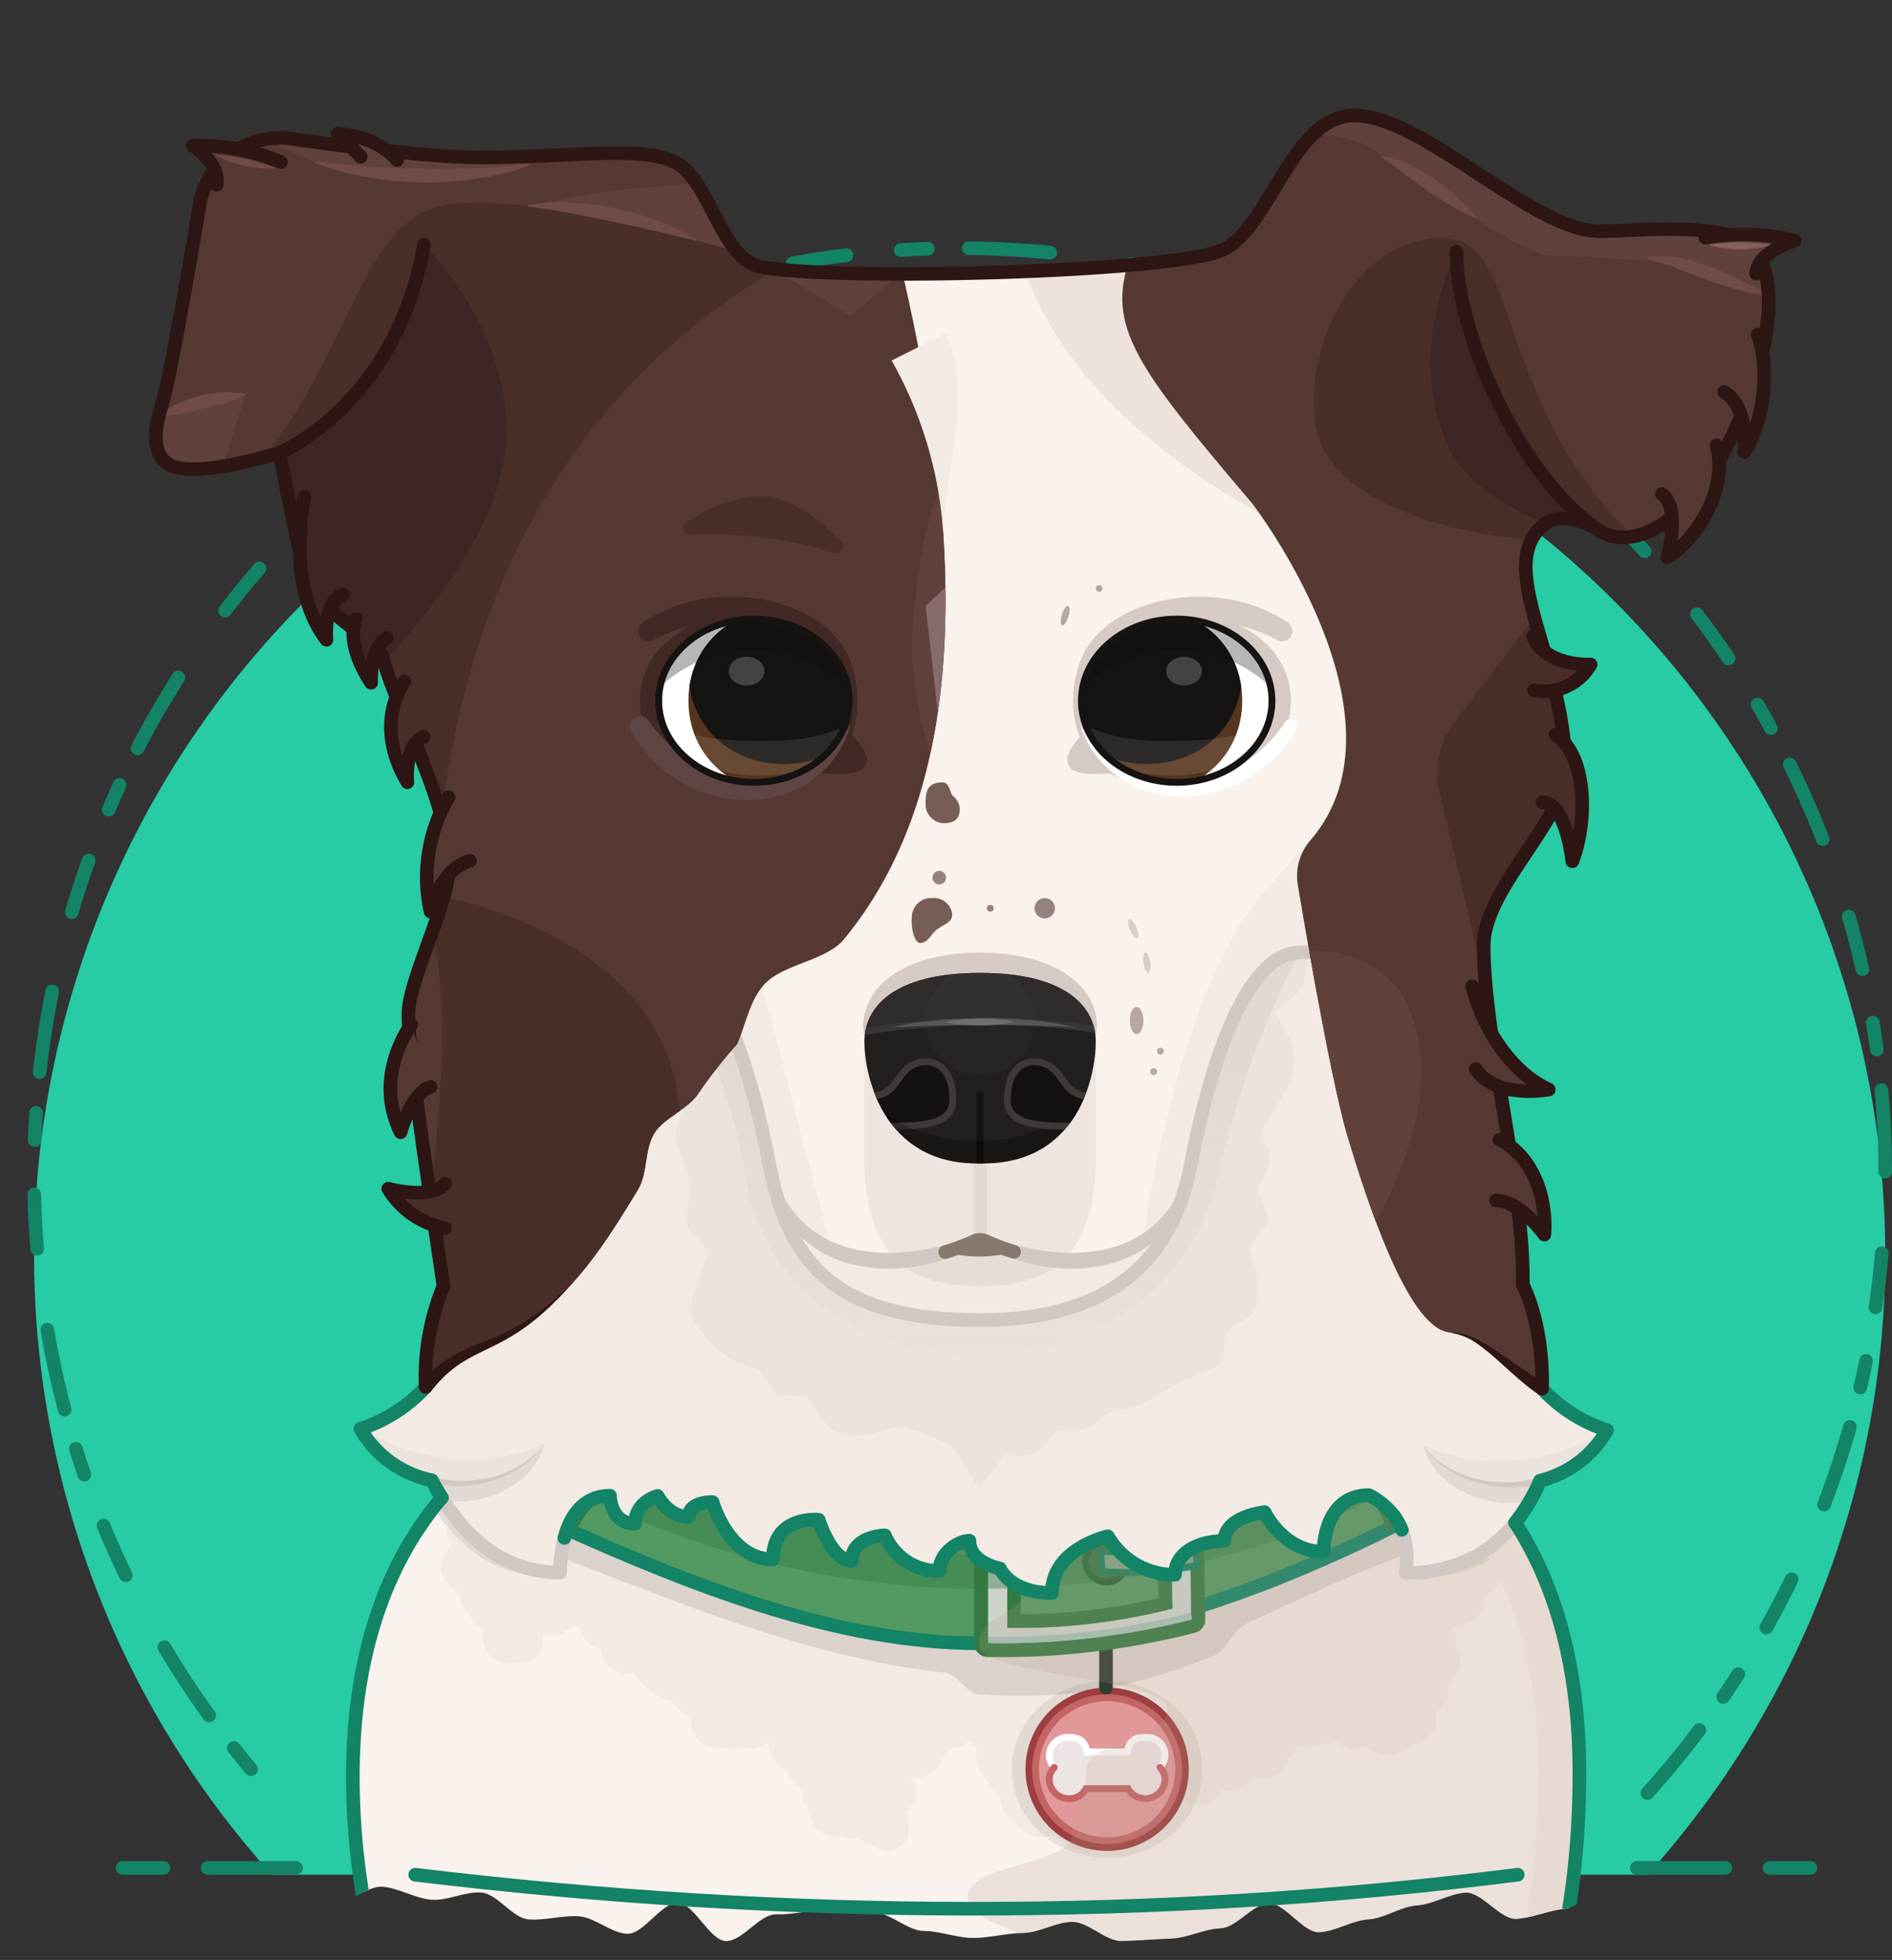 <svg xmlns="http://www.w3.org/2000/svg" xmlns:xlink="http://www.w3.org/1999/xlink" width="278" height="288" viewBox="0 0 278 288">
  <rect x="0" y="0" width="278" height="288" fill="#333333" stroke="none"/>
  <defs>
    <style>
      .a, .aa, .ae, .aj, .aq, .ax, .bk, .br, .bx, .by, .d, .i, .o, .q, .r, .y, .z {
        fill: none;
      }

      .b {
        isolation: isolate;
      }

      .c {
        fill: #27cba4;
      }

      .ab, .ae, .aj, .by, .d {
        stroke: #138466;
      }

      .aa, .aj, .aq, .ax, .br, .bx, .by, .cd, .ce, .cf, .cg, .d, .i, .o, .q, .r, .y, .z {
        stroke-linecap: round;
      }

      .aa, .aj, .aq, .ax, .br, .bx, .by, .cd, .ce, .cf, .cg, .d, .i, .o, .q {
        stroke-linejoin: round;
      }

      .aa, .ab, .ae, .aq, .ax, .by, .cd, .ce, .cf, .cg, .d, .o, .r {
        stroke-width: 2px;
      }

      .d {
        stroke-dasharray: 12 6 4 8 8 12;
      }

      .e {
        clip-path: url(#a);
      }

      .f {
        clip-path: url(#b);
      }

      .g {
        fill: #f9f2ed;
      }

      .h {
        fill: #f2eae3;
      }

      .i, .q {
        stroke: #f2eae3;
      }

      .i {
        stroke-width: 6px;
      }

      .j {
        opacity: 0.5;
      }

      .k {
        fill: #d1c8c3;
      }

      .l {
        fill: #dbd2cc;
      }

      .m {
        fill: #ede3dc;
      }

      .n {
        fill: #846664;
      }

      .bj, .bo, .n, .o, .s {
        opacity: 0.1;
      }

      .o {
        stroke: #846664;
      }

      .p {
        fill: #877870;
      }

      .q {
        stroke-width: 12px;
      }

      .r {
        stroke: #877870;
      }

      .ab, .ae, .ag, .bk, .bn, .bq, .r, .y, .z {
        stroke-miterlimit: 10;
      }

      .bu, .bv, .bw, .bz, .cd, .t {
        fill: #563934;
      }

      .u {
        fill: #9e3e3e;
      }

      .v {
        fill: #e29898;
      }

      .w {
        fill: #c46565;
      }

      .x {
        fill: #ede4e4;
      }

      .y {
        stroke: #fff;
      }

      .z {
        stroke: #c46565;
      }

      .aa {
        stroke: #2f3f32;
      }

      .ab {
        fill: #529962;
      }

      .ac {
        clip-path: url(#c);
      }

      .ad {
        fill: #ccd3cb;
      }

      .ae {
        stroke-linecap: square;
      }

      .ae, .ai, .al, .ao, .bh, .bz {
        opacity: 0.2;
      }

      .af, .ag, .ai, .ak {
        fill: #367a43;
      }

      .ag {
        stroke: #286331;
      }

      .ah {
        clip-path: url(#d);
      }

      .ak, .bw {
        opacity: 0.4;
      }

      .al {
        mix-blend-mode: multiply;
      }

      .am {
        fill: #b29c8b;
      }

      .an {
        clip-path: url(#e);
      }

      .ap {
        fill: url(#f);
      }

      .aq, .bx {
        stroke: #d1c8c3;
      }

      .ar {
        clip-path: url(#g);
      }

      .as, .ce {
        fill: #492e2a;
      }

      .at, .cg {
        fill: #60413e;
      }

      .au {
        fill: #876c6b;
      }

      .av {
        clip-path: url(#h);
      }

      .aw, .cf {
        fill: #3d2623;
      }

      .ax, .cd, .ce, .cf, .cg {
        stroke: #2d1614;
      }

      .ay {
        fill: #704b49;
      }

      .az {
        fill: #d6cac4;
      }

      .ba {
        fill: #422926;
      }

      .bb {
        fill: #604545;
      }

      .bc {
        clip-path: url(#i);
      }

      .bd, .bh, .bj {
        fill: #fff;
      }

      .be {
        clip-path: url(#j);
      }

      .bf {
        fill: #56351e;
      }

      .bg {
        fill: #161313;
      }

      .bi {
        fill: #0f0d0c;
      }

      .bi, .bs {
        opacity: 0.3;
      }

      .bk {
        stroke: #161313;
      }

      .bl {
        clip-path: url(#k);
      }

      .bm {
        fill: #231f1d;
      }

      .bn {
        fill: #302c2b;
        stroke: #3a3635;
      }

      .bo, .bp {
        fill: #595656;
      }

      .bq {
        fill: #141110;
        stroke: #3f3a38;
      }

      .br {
        stroke: #141110;
      }

      .bt {
        fill: #726f6e;
      }

      .bu {
        opacity: 0.8;
      }

      .bv {
        opacity: 0.6;
      }

      .ca {
        clip-path: url(#l);
      }

      .cb {
        clip-path: url(#m);
      }

      .cc {
        fill: #2d1614;
      }

      .ch {
        fill: #84605f;
      }
    </style>
    <clipPath id="a">
      <path class="a" d="M266.753,15.222v260s-5.493,1.262-7.895,1.56c-2.398.297-4.949-.677-7.353-.398-2.401.278-4.844.112-7.251.372-2.403.259-4.929-.801-7.337-.561-2.405.24-4.464,4.039-6.874,4.26-2.407.221-4.749,1.313-7.161,1.516-2.409.203-5.172-4.039-7.585-3.855-2.41.184-4.709,1.712-7.123,1.878-2.412.165-4.719,1.909-7.134,2.056-2.413.147-4.752,1.755-7.168,1.883-2.414.128-5.052-4.339-7.469-4.229-2.415.11-4.684,3.564-7.101,3.656-2.416.091-4.8,1.427-7.218,1.501-2.417.073-4.833.308-7.251.362-2.418.055-4.907-2.85-7.326-2.813-2.418.037-4.818,1.619-7.236,1.637-2.418.018-4.842.726-7.26.726s-4.84-1.013-7.258-1.032c-2.419-.018-4.801-2.624-7.219-2.66-2.419-.037-4.815-.286-7.233-.341-2.419-.055-4.84.636-7.257.563-2.418-.073-4.979,4.011-7.395,3.919-2.418-.091-4.613-5.493-7.029-5.603-2.417-.11-5.071,4.665-7.485,4.537-2.416-.128-4.715-2.424-7.129-2.571-2.415-.147-4.892.63-7.304.465-2.414-.165-4.571-3.77-6.981-3.954-2.413-.184-4.941,1.253-7.349,1.051-2.412-.203-4.697-1.676-7.104-1.898-2.41-.222-5.126,2.813-7.531,2.573-2.408-.24-4.849-.242-7.251-.501-2.407-.26-4.346-4.622-6.747-4.9-2.404-.279-5.459,4.888-7.857,4.591-2.402-.298-6.126-4.79-6.126-4.79v-259Z"/>
    </clipPath>
    <clipPath id="b">
      <path class="a" d="M248.008,73.996c-3.88,4-9.25,6.499-13,4-2.24-1.5-5.87-2.65-8-1-7.77,6.02,3,19.998,3,35.997,0,7.619-12,17.499-12,25.998,0,13.329,5.75,34.367,5.75,48.996,0,.27,0,.55-.01.82,2.02,4.13,2.97,9.879,2.83,15.269a22.446,22.446,0,0,0,9.55,6.109,15.594,15.594,0,0,1-9.85,7.419,26.881,26.881,0,0,1-3.65,6.16c5.36,8.249,9.51,20.168,9.44,37.277-.1,25.438-6.92,43.386-14.01,46.386-.57,19.548-17.72,35.437-28.07,35.437,0,13.109-17.12,17.769-20.98,18.858,0,5.35-12.43,12.279-24.85,12.369-12.43.09-24.86-6.669-24.86-12.679-8.29,0-21.54-8.689-21.54-18.438-14.99,0-29.2-16.209-30.25-36.567-9.59-2.62-15.66-25.288-15.66-45.276,0-19.868,6.04-32.757,13.06-41.027-.52-.82-1-1.68-1.45-2.56a15.719,15.719,0,0,1-10.5-7.559,22.274,22.274,0,0,0,9.59-6.149,35.19,35.19,0,0,1,2.62-14.849c-2.44-16.499-5.16-34.137-5.16-39.937,0-5,6-16.259,6-22.028,0-8.749-7.58-22.398-9.75-30.277-.87-3.15-9.99-6.479-11.67-13.299-1.3-5.28-3.53-16.879-3.53-16.879-6.15,1.81-13.07,3.26-16.01,1.82-1.87-.92-3.01-3.41-1.29-8.739,1.42-4.4,5.63-29.898,5.63-29.898,1.25-6.499,7.89-10.519,14.31-9.219,0,0,17.68,2.62,27.12,2.62,13.73,0,24.52-2.01,29.13,1.16,4.15,2.86,6.27,13.089,11.06,14.689,7,2.33,58,1.33,68-2,7.47-2.49,10.5-19.998,20-19.998,10.06,0,26.25,16.999,36,16.999,5.77,0,19.72-1.75,23,3C263.768,45.329,255.058,66.717,248.008,73.996Z"/>
    </clipPath>
    <clipPath id="c">
      <path class="a" d="M174.72,217.554a120.894,120.894,0,0,1-29.713,3.374V241.478a111.217,111.217,0,0,0,30.01-3.499Zm-26.713,21.637V222.574a97.841,97.841,0,0,0,23.978-2.728l.264,16.516A90.164,90.164,0,0,1,148.007,239.191Z"/>
    </clipPath>
    <clipPath id="d">
      <path class="a" d="M175.703,227.014a48.509,48.509,0,0,1-13.97.917l.196,2.993a50.444,50.444,0,0,0,13.97-.917Z"/>
    </clipPath>
    <clipPath id="e">
      <path class="a" d="M193.147,140.203c-1.463-.022-2.536.07-2.536.07-8.428.79-13.449,20.209-15.467,30.972-3,15.999-13.901,22.998-31,22.998-19.786,0-28-6.999-31-22.998-1.971-10.511-6.805-29.277-14.881-30.887L70.321,197.949c.054.182-5.381,5.403-10.571,10.476,3.758,11.886,10.487,22.667,22.56,22.667,0-5.034,1.665-11.28,7.319-11.28,0,0,.05,4.108,3.687,4.108,0-3.231,3.308-4.076,3.308-4.076s1.562,3.082,4.577,3.082c0-2.325,3.506-2.173,3.506-2.173s2.372,8.408,8.85,8.408c0-6.526,6.734-5.817,6.734-5.817s1.861,6.04,4.852,6.04c0-3.666,4.875-3.75,4.875-3.75a8.677,8.677,0,0,0,8,5.25c0-2.632,2.754-4.459,4.424-4.459,0,3.262,4.486,4.078,4.486,4.078s1.511,3.595,7.63,3.595c0-6.531,8.224-8.321,8.224-8.321a11.31,11.31,0,0,0,9.864,5.651c0-3.143,3.286-4.975,7.266-4.975,0-3.618,5.9-4.234,5.9-4.234s2.753,5.824,8.656,5.824c0,0-.129-8.318,6.668-8.318,7.007,3.702,5.403,10.384,5.403,11.438,16.319,0,21.066-14.641,22.446-23.034.555-3.372-5.585-4.534-5.585-4.534l-30.256-63.328Z"/>
    </clipPath>
    <linearGradient id="f" x1="144.007" y1="198.983" x2="144.007" y2="139.988" gradientUnits="userSpaceOnUse">
      <stop offset="0" stop-color="#846664" stop-opacity="0.02"/>
      <stop offset="1" stop-color="#846664" stop-opacity="0.1"/>
    </linearGradient>
    <clipPath id="g">
      <path class="a" d="M57.007,199.983c20.557,0,28.46-11.493,36.76-25.229,1.433-2.372.878-5.81,2.402-8.268,1.362-2.197,4.787-3.409,6.323-5.602a72.665,72.665,0,0,1,13.514-14.897c25.667-20.998,31.333-60.995,9-133.989l-85-1L1.176,41.513Z"/>
    </clipPath>
    <clipPath id="h">
      <path class="a" d="M166.007,37.997c-3.5,9.999,1,15.999,18,35.997,0,0,24.074,31.339,8.581,49.428a8.013,8.013,0,0,0-1.907,6.544s4.616,27.983,7.326,37.02c2.668,8.898,8.655,27.741,14.728,28.765,8.089,1.364,17.679,12.11,23.397,14.437L269.007,25.998,195.007,0Z"/>
    </clipPath>
    <clipPath id="i">
      <ellipse class="a" cx="110.784" cy="102.966" rx="14" ry="11.999"/>
    </clipPath>
    <clipPath id="j">
      <path class="a" d="M129.159,102.966c0,8.052-6.268,13.537-14,13.537s-14-5.486-14-13.537,6.268-13.537,14-13.537S129.159,94.915,129.159,102.966Z"/>
    </clipPath>
    <clipPath id="k">
      <path class="a" d="M144.007,142.963c-12.987,0-17,5.262-17,10.086s2.637,17.912,16.568,17.912h.864c14.157,0,16.568-13.088,16.568-17.912S156.994,142.963,144.007,142.963Z"/>
    </clipPath>
    <clipPath id="l">
      <ellipse class="a" cx="172.896" cy="102.966" rx="14" ry="11.999"/>
    </clipPath>
    <clipPath id="m">
      <path class="a" d="M154.521,102.966c0,8.052,6.268,13.537,14,13.537s14-5.486,14-13.537-6.268-13.537-14-13.537S154.521,94.915,154.521,102.966Z"/>
    </clipPath>
  </defs>
  <title>osc</title>
  <g class="b">
    <g>
      <path class="c" d="M242.07,275.476a136,136,0,1,0-202.126,0Z"/>
      <path class="d" d="M242.07,263.476a136,136,0,1,0-202.126,0"/>
      <g class="e">
        <g class="f">
          <path class="g" d="M111.007,38.997c7,2.333,58,1.333,68-2,7.475-2.491,39,93.492,39,101.991,0,13.327,5.75,34.372,5.75,48.996,0,15.624-8.25,31.622-8.25,41.996,0,13.875-146.5,17.873-146.5-9.874,0-10.749-9-60.507-9-71.056,0-5,6-16.258,6-22.029C66.007,118.271,106.219,37.401,111.007,38.997Z"/>
          <path class="g" d="M86.355,205.983s-34.511,7.666-34.511,55.144c0,21.258,6.86,45.539,17.531,45.539,0-17.27,9.127-21.516,9.127-21.516s-1.495,24.45,15.165,36.714c0-8.514,7.514-15.775,13.62-15.775,0,19.565,8.044,31.636,14.322,31.636a18.154,18.154,0,0,1,11.795-17.529S138.178,343.47,147.89,343.47c0-29.163,11.912-35.94,11.912-35.94s5.375,21.471,18.165,21.471c0-7.402-.562-21.115-.562-21.115s14.411-.383,14.411,16.139c18.498-9.654,12.918-33.702,12.918-33.702s11.233.849,11.233,17.555c7.767,0,15.99-18.904,16.1-46.835.19-47.812-32.467-55.062-32.467-55.062Z"/>
          <g>
            <path class="h" d="M54.227,221.335c1.085.929-.489,2.704.611,3.645a6.275,6.275,0,0,0,2.959,1.566c.122-.825-1.263-2.455-.999-3.157.289-.771,3.473.045,3.892-.589.449-.679-.856-2.562-.308-3.099a14.192,14.192,0,0,1,1.801-1.643c.686-.463,2.213.74,2.886.42.788-.374.413-3.568,1.069-3.781a3.318,3.318,0,0,1,3.414.484c.873.79.06,1.56-.012,3.021-.033.672-2.393,1.429-2.393,2.315-0.0.728,2.659,1.466,2.7,2.301.037.75-1.288,1.621-1.205,2.431.077.76,2.007,1.265,2.134,2.058.123.762-3.149,2.22-2.971,2.994.175.759,1.69,1.267,1.927,2.02.235.747.637,1.493.942,2.218.304.724,1.05,1.271,1.431,1.956.381.686,2.042.445,2.509,1.077.465.629-1.102,2.992-.545,3.551.548.55,1.945-.11,2.59.357.246-.781-.086-1.616.265-2.248.394-.709.292-2.076.779-2.619.538-.6,3.102,1.023,3.697.597.661-.472.064-3.106.721-3.401.774-.349,2.549,2.462,3.199,2.296,1.326-.338.49-2.044,1.521-1.539.417.69,2.434-.075,2.864.586.44.676-1.88,3.213-1.427,3.858.464.66,2.678.06,3.157.687.49.641-.42,2.421.087,3.026.517.618,3.031-.52,3.566.06.547.593.56,1.633,1.126,2.184.577.562,1.185,1.036,1.782,1.554.608.526,1.809.208,2.438.687.639.486.812,1.482,1.474,1.918.669.44,1.632.227,2.326.614.697.389-.057,3.648.665,3.982s1.826.042,2.575.319c.744.276,1.826-.317,2.597-.099.761.215,1.855-1.132,2.643-.974.774.155,2.102.746,2.902.844.85.761-.163,1.559.453,2.822.286.587,1.237.841,1.693,1.567a19.579,19.579,0,0,0,1.276,1.733c.448.568,1.161.742,1.72,1.307.514.52-.204,2.331.412,2.822.575.459.424,2.196,1.093,2.608.627.386,1.879-.029,2.593.298.669.306,1.624.099,2.373.339.7.224,2.448,1.49,3.222,1.645.099-.815-.499-2.8-.331-3.537.181-.8,1.143-1.267,1.394-1.981.272-.773-1.971-2.632-1.631-3.31a20.231,20.231,0,0,1,1.55-2.079c.46-.675,3.289.544,3.798-.02.547-.607.652-1.394,1.229-1.884.629-.534.933-1.284,1.561-1.693a15.651,15.651,0,0,1,2.188-.736c.793-.391,1.141-1.439,1.779-1.664,1.361-.481.647-.656,1.591.047,1.001.746.57.197,1.035,1.652.219.687,2.082.851,2.44,1.713.299.719-.979,2.189-.57,2.969.373.712.961,1.365,1.437,2.083a21.449,21.449,0,0,0,1.548,1.981c.531.626.412,2.03,1.045,2.594a18.31,18.31,0,0,0,2.04,1.767c.687.441,2.288-.635,3.075-.301.746.316,2.128,1.985,2.969,2.182.054-.837-1.097-2.735-1.006-3.498.1-.838,1.021-1.517,1.159-2.27.153-.835-.075-1.699.115-2.434.215-.829-.548-1.956-.298-2.665.289-.819,1.46-1.28,1.777-1.949.38-.802,2.366-.52,2.752-1.127a15.709,15.709,0,0,1,1.118-1.863c1.028-1.154-.953-1.649.153-1.174,1.061.455,1.926-1.033,2.567.209.307.595-1.422,2.553-.932,3.26.41.592.586,1.725,1.14,2.324.501.542,3.048-.977,3.677-.48.584.461.486,1.887,1.188,2.268.652.354,1.051,1.707,1.813,1.96a16.043,16.043,0,0,0,2.422.839c.727.111,1.442-2.33,2.254-2.33.71-.45,2.003.627,2.669.228.726-.435.183-3.029.861-3.406.74-.412,2.972,2.041,3.66,1.692.759-.385.902-1.887,1.605-2.201.777-.347.828-2.508,1.547-2.777.797-.298,1.997.42,2.736.205.812-.236,1.745-.064,2.506-.214.818-.162,1.538-1.414,2.32-1.497.815-.087,1.809,2.094,2.611,2.07.802-.025,1.582-.421,2.398-.407.789.013,1.544,1.341,2.372,1.369.78.026,1.629-1.283,2.465-1.262.776.019.943-.79,1.784-.79,0-.818-.91-1.09-.847-1.887.064-.815,2.311-1.406,2.433-2.197.125-.808-.057-1.638.119-2.417.181-.799,1.55-1.221,1.777-1.987.233-.787-.9-1.966-.629-2.714.281-.774-.864-2.145-.552-2.872.326-.762.892-1.478,1.24-2.184.369-.75,2.889-.352,3.268-1.033.413-.742-1.33-2.719-.925-3.371.459-.739,2.958-.086,3.381-.699.521-.756.775-1.523,1.193-2.068.925-1.206-.025-1.454,1.102-1.889,1.215-.47,1.217-1.188,2.613-.758.752.232.228,2.788.971,3.356.642.491,2.432-.374,2.866.47.354.689,1.348.632,1.451,1.614.43-.505-.163-.351.23-1.092.349-.658,1.162-1.147,1.459-1.851.316-.75.541-1.527.774-2.175.451-1.254.132-1.13.725-2.107a3.145,3.145,0,0,0,1.135-2.235c.086-.67-1.058-1.526-1.074-2.438-.013-.728-.347-1.445-.429-2.299-.072-.749,1.328-1.717,1.2-2.544-.117-.757.825-1.792.659-2.6-.156-.759-.607-1.545-.808-2.337-.191-.757-.186-1.655-.419-2.433-.225-.752-2.704-.81-2.97-1.573-.259-.745.65-1.934.351-2.681-.294-.735-1.008-1.316-1.341-2.046-.33-.722.011-1.807-.359-2.516-.368-.706-1.104-1.256-1.512-1.942-.408-.686-2.149-.505-2.598-1.164-.45-.66,1.41-3.047.918-3.673-.494-.628-3.881,1.2-4.418.614-.54-.589,1.298-3.524.713-4.064-.587-.541-1.678-.652-2.312-1.136-.633-.484-2.68,1.153-3.36.734-.676-.416-.213-2.826-.937-3.171-.713-.341-2.343,1.689-3.104,1.424-.743-.258-.806-1.39-1.596-1.569-1.208.167-1.606-1.705-2.786-1.398-1.179.307-.496,2.933-1.676,3.239-1.18.307-2.005-2.864-3.184-2.557s-.687,2.201-1.867,2.508c-1.178.306-1.135.472-2.313.779-1.177.306-1.726-1.804-2.904-1.498-1.178.306-1.064.744-2.242,1.05-1.18.307-1.172.337-2.352.644-1.18.307-.642,2.373-1.822,2.68-1.179.307-.915,1.321-2.093,1.628-1.179.307-1.394-.519-2.574-.212-1.181.307-1.061.767-2.242,1.075-1.179.307-1.453-.746-2.633-.44-1.181.307-1.222.148-2.403.456-1.18.307-1.522-1.007-2.702-.7-1.181.307-1.036.867-2.217,1.174-1.181.307-1.499-.916-2.679-.608-1.181.307-.483,2.99-1.664,3.298-1.182.307-1.447-.712-2.628-.404-1.179.307-1.102.602-2.282.908-1.181.307-1.568-1.181-2.749-.874-1.182.307-.557,2.711-1.739,3.019-1.182.308-1.874-2.353-3.057-2.046-1.183.308-1.236.101-2.419.409-1.184.308-.43,3.207-1.615,3.515s-1.428-.243-2.652-.242c-1.188.001-1.12-.641-2.268-.947-1.148-.306-.931-1.12-2.08-1.426-1.149-.306-1.201-.11-2.351-.416-1.148-.306-1.626,1.485-2.774,1.179-1.148-.306-.415-3.055-1.563-3.362-1.149-.306-1.723,1.85-2.872,1.544-1.149-.306-.836-1.482-1.985-1.788-1.148-.306-1.71,1.803-2.859,1.497-1.149-.306-.439-2.968-1.588-3.274s-1.54,1.162-2.689.856c-1.147-.306-1.304.282-2.451-.023-1.146-.306-1.158-.263-2.304-.569-1.147-.306-.857-1.395-2.003-1.701-1.149-.306-1.69,1.725-2.839,1.419-1.149-.306-.9-1.239-2.048-1.545-1.147-.306-1.337.404-2.484.099-1.148-.306-.636-2.227-1.785-2.533-1.15-.306-1.622,1.465-2.771,1.159-1.148-.306-.808-1.581-1.957-1.887-1.15-.306-1.11-.457-2.259-.763-1.149-.306-1.02-.791-2.169-1.097-1.15-.307-1.509,1.04-2.659.733-1.149-.306-1.195-.134-2.345-.44-1.15-.307-.579-2.447-1.729-2.754s-1.812,2.178-2.962,1.871c-1.148-.306-.553-2.539-1.701-2.845-1.15-.306-1.507,1.035-2.657.729-1.151-.307-1.519,1.072-2.669.765-1.151-.307-1.058-.656-2.209-.963-1.151-.307-.659-2.154-1.81-2.461-1.153-.307-.788-1.677-1.941-1.984s-1.623,1.756-2.812,1.648a19.011,19.011,0,0,0-1.893.845c-.683.407-.733,1.65-1.38,2.117-.644.465-1.766.211-2.374.729-.604.515-.443,1.768-1.012,2.329-.565.557-.783,1.3-1.313,1.897-.528.594-3.838-1.137-4.332-.51-.492.625-.219,1.913-.677,2.565-.458.652-1.757.825-2.181,1.499-.425.675,1.38,2.713.988,3.405-.395.696-1.43,1.024-1.791,1.731-.365.714-1.579,1.033-1.909,1.751-.336.731-.988,1.365-1.288,2.094-.307.746,1.345,2.256,1.074,2.994-.279.761-1.766,1.087-2.006,1.832-.25.777.422,1.815.215,2.566-.219.792-.548,1.516-.72,2.269-.184.808-2.121,1.266-2.251,2.017-.144.83,2.259,1.988,2.181,2.733-.09.861.575,1.56.572,2.283-.004.921-2.191,1.823-2.054,2.472C51.412,222.121,53.617,221.2,54.227,221.335Z"/>
            <path class="i" d="M54.227,221.335c1.085.929-.489,2.704.611,3.645a6.275,6.275,0,0,0,2.959,1.566c.122-.825-1.263-2.455-.999-3.157.289-.771,3.473.045,3.892-.589.449-.679-.856-2.562-.308-3.099a14.192,14.192,0,0,1,1.801-1.643c.686-.463,2.213.74,2.886.42.788-.374.413-3.568,1.069-3.781a3.318,3.318,0,0,1,3.414.484c.873.79.06,1.56-.012,3.021-.033.672-2.393,1.429-2.393,2.315-0.0.728,2.659,1.466,2.7,2.301.037.75-1.288,1.621-1.205,2.431.077.76,2.007,1.265,2.134,2.058.123.762-3.149,2.22-2.971,2.994.175.759,1.69,1.267,1.927,2.02.235.747.637,1.493.942,2.218.304.724,1.05,1.271,1.431,1.956.381.686,2.042.445,2.509,1.077.465.629-1.102,2.992-.545,3.551.548.55,1.945-.11,2.59.357.246-.781-.086-1.616.265-2.248.394-.709.292-2.076.779-2.619.538-.6,3.102,1.023,3.697.597.661-.472.064-3.106.721-3.401.774-.349,2.549,2.462,3.199,2.296,1.326-.338.49-2.044,1.521-1.539.417.69,2.434-.075,2.864.586.44.676-1.88,3.213-1.427,3.858.464.66,2.678.06,3.157.687.49.641-.42,2.421.087,3.026.517.618,3.031-.52,3.566.06.547.593.56,1.633,1.126,2.184.577.562,1.185,1.036,1.782,1.554.608.526,1.809.208,2.438.687.639.486.812,1.482,1.474,1.918.669.44,1.632.227,2.326.614.697.389-.057,3.648.665,3.982s1.826.042,2.575.319c.744.276,1.826-.317,2.597-.099.761.215,1.855-1.132,2.643-.974.774.155,2.102.746,2.902.844.85.761-.163,1.559.453,2.822.286.587,1.237.841,1.693,1.567a19.579,19.579,0,0,0,1.276,1.733c.448.568,1.161.742,1.72,1.307.514.52-.204,2.331.412,2.822.575.459.424,2.196,1.093,2.608.627.386,1.879-.029,2.593.298.669.306,1.624.099,2.373.339.7.224,2.448,1.49,3.222,1.645.099-.815-.499-2.8-.331-3.537.181-.8,1.143-1.267,1.394-1.981.272-.773-1.971-2.632-1.631-3.31a20.231,20.231,0,0,1,1.55-2.079c.46-.675,3.289.544,3.798-.02.547-.607.652-1.394,1.229-1.884.629-.534.933-1.284,1.561-1.693a15.651,15.651,0,0,1,2.188-.736c.793-.391,1.141-1.439,1.779-1.664,1.361-.481.647-.656,1.591.047,1.001.746.57.197,1.035,1.652.219.687,2.082.851,2.44,1.713.299.719-.979,2.189-.57,2.969.373.712.961,1.365,1.437,2.083a21.449,21.449,0,0,0,1.548,1.981c.531.626.412,2.03,1.045,2.594a18.31,18.31,0,0,0,2.04,1.767c.687.441,2.288-.635,3.075-.301.746.316,2.128,1.985,2.969,2.182.054-.837-1.097-2.735-1.006-3.498.1-.838,1.021-1.517,1.159-2.27.153-.835-.075-1.699.115-2.434.215-.829-.548-1.956-.298-2.665.289-.819,1.46-1.28,1.777-1.949.38-.802,2.366-.52,2.752-1.127a15.709,15.709,0,0,1,1.118-1.863c1.028-1.154-.953-1.649.153-1.174,1.061.455,1.926-1.033,2.567.209.307.595-1.422,2.553-.932,3.26.41.592.586,1.725,1.14,2.324.501.542,3.048-.977,3.677-.48.584.461.486,1.887,1.188,2.268.652.354,1.051,1.707,1.813,1.96a16.043,16.043,0,0,0,2.422.839c.727.111,1.442-2.33,2.254-2.33.71-.45,2.003.627,2.669.228.726-.435.183-3.029.861-3.406.74-.412,2.972,2.041,3.66,1.692.759-.385.902-1.887,1.605-2.201.777-.347.828-2.508,1.547-2.777.797-.298,1.997.42,2.736.205.812-.236,1.745-.064,2.506-.214.818-.162,1.538-1.414,2.32-1.497.815-.087,1.809,2.094,2.611,2.07.802-.025,1.582-.421,2.398-.407.789.013,1.544,1.341,2.372,1.369.78.026,1.629-1.283,2.465-1.262.776.019.943-.79,1.784-.79,0-.818-.91-1.09-.847-1.887.064-.815,2.311-1.406,2.433-2.197.125-.808-.057-1.638.119-2.417.181-.799,1.55-1.221,1.777-1.987.233-.787-.9-1.966-.629-2.714.281-.774-.864-2.145-.552-2.872.326-.762.892-1.478,1.24-2.184.369-.75,2.889-.352,3.268-1.033.413-.742-1.33-2.719-.925-3.371.459-.739,2.958-.086,3.381-.699.521-.756.775-1.523,1.193-2.068.925-1.206-.025-1.454,1.102-1.889,1.215-.47,1.217-1.188,2.613-.758.752.232.228,2.788.971,3.356.642.491,2.432-.374,2.866.47.354.689,1.348.632,1.451,1.614.43-.505-.163-.351.23-1.092.349-.658,1.162-1.147,1.459-1.851.316-.75.541-1.527.774-2.175.451-1.254.132-1.13.725-2.107a3.145,3.145,0,0,0,1.135-2.235c.086-.67-1.058-1.526-1.074-2.438-.013-.728-.347-1.445-.429-2.299-.072-.749,1.328-1.717,1.2-2.544-.117-.757.825-1.792.659-2.6-.156-.759-.607-1.545-.808-2.337-.191-.757-.186-1.655-.419-2.433-.225-.752-2.704-.81-2.97-1.573-.259-.745.65-1.934.351-2.681-.294-.735-1.008-1.316-1.341-2.046-.33-.722.011-1.807-.359-2.516-.368-.706-1.104-1.256-1.512-1.942-.408-.686-2.149-.505-2.598-1.164-.45-.66,1.41-3.047.918-3.673-.494-.628-3.881,1.2-4.418.614-.54-.589,1.298-3.524.713-4.064-.587-.541-1.678-.652-2.312-1.136-.633-.484-2.68,1.153-3.36.734-.676-.416-.213-2.826-.937-3.171-.713-.341-2.343,1.689-3.104,1.424-.743-.258-.806-1.39-1.596-1.569-1.208.167-1.606-1.705-2.786-1.398-1.179.307-.496,2.933-1.676,3.239-1.18.307-2.005-2.864-3.184-2.557s-.687,2.201-1.867,2.508c-1.178.306-1.135.472-2.313.779-1.177.306-1.726-1.804-2.904-1.498-1.178.306-1.064.744-2.242,1.05-1.18.307-1.172.337-2.352.644-1.18.307-.642,2.373-1.822,2.68-1.179.307-.915,1.321-2.093,1.628-1.179.307-1.394-.519-2.574-.212-1.181.307-1.061.767-2.242,1.075-1.179.307-1.453-.746-2.633-.44-1.181.307-1.222.148-2.403.456-1.18.307-1.522-1.007-2.702-.7-1.181.307-1.036.867-2.217,1.174-1.181.307-1.499-.916-2.679-.608-1.181.307-.483,2.99-1.664,3.298-1.182.307-1.447-.712-2.628-.404-1.179.307-1.102.602-2.282.908-1.181.307-1.568-1.181-2.749-.874-1.182.307-.557,2.711-1.739,3.019-1.182.308-1.874-2.353-3.057-2.046-1.183.308-1.236.101-2.419.409-1.184.308-.43,3.207-1.615,3.515s-1.428-.243-2.652-.242c-1.188.001-1.12-.641-2.268-.947-1.148-.306-.931-1.12-2.08-1.426-1.149-.306-1.201-.11-2.351-.416-1.148-.306-1.626,1.485-2.774,1.179-1.148-.306-.415-3.055-1.563-3.362-1.149-.306-1.723,1.85-2.872,1.544-1.149-.306-.836-1.482-1.985-1.788-1.148-.306-1.71,1.803-2.859,1.497-1.149-.306-.439-2.968-1.588-3.274s-1.54,1.162-2.689.856c-1.147-.306-1.304.282-2.451-.023-1.146-.306-1.158-.263-2.304-.569-1.147-.306-.857-1.395-2.003-1.701-1.149-.306-1.69,1.725-2.839,1.419-1.149-.306-.9-1.239-2.048-1.545-1.147-.306-1.337.404-2.484.099-1.148-.306-.636-2.227-1.785-2.533-1.15-.306-1.622,1.465-2.771,1.159-1.148-.306-.808-1.581-1.957-1.887-1.15-.306-1.11-.457-2.259-.763-1.149-.306-1.02-.791-2.169-1.097-1.15-.307-1.509,1.04-2.659.733-1.149-.306-1.195-.134-2.345-.44-1.15-.307-.579-2.447-1.729-2.754s-1.812,2.178-2.962,1.871c-1.148-.306-.553-2.539-1.701-2.845-1.15-.306-1.507,1.035-2.657.729-1.151-.307-1.519,1.072-2.669.765-1.151-.307-1.058-.656-2.209-.963-1.151-.307-.659-2.154-1.81-2.461-1.153-.307-.788-1.677-1.941-1.984s-1.623,1.756-2.812,1.648a19.011,19.011,0,0,0-1.893.845c-.683.407-.733,1.65-1.38,2.117-.644.465-1.766.211-2.374.729-.604.515-.443,1.768-1.012,2.329-.565.557-.783,1.3-1.313,1.897-.528.594-3.838-1.137-4.332-.51-.492.625-.219,1.913-.677,2.565-.458.652-1.757.825-2.181,1.499-.425.675,1.38,2.713.988,3.405-.395.696-1.43,1.024-1.791,1.731-.365.714-1.579,1.033-1.909,1.751-.336.731-.988,1.365-1.288,2.094-.307.746,1.345,2.256,1.074,2.994-.279.761-1.766,1.087-2.006,1.832-.25.777.422,1.815.215,2.566-.219.792-.548,1.516-.72,2.269-.184.808-2.121,1.266-2.251,2.017-.144.83,2.259,1.988,2.181,2.733-.09.861.575,1.56.572,2.283-.004.921-2.191,1.823-2.054,2.472C51.412,222.121,53.617,221.2,54.227,221.335Z"/>
          </g>
          <g class="j">
            <path class="k" d="M58.474,203.519s.161.595.443,1.636c.136.522.312,1.152.539,1.867.224.715.451,1.53.766,2.398.301.872.618,1.82,1.021,2.797.369.991.818,2.01,1.297,3.058.467,1.052,1.035,2.1,1.606,3.164a35.898,35.898,0,0,0,1.953,3.091l.515.761.57.717c.391.467.738.971,1.159,1.402q.625.652,1.24,1.291c.421.412.886.767,1.317,1.145a9.621,9.621,0,0,0,1.352,1.007,14.462,14.462,0,0,0,1.363.867,16.55,16.55,0,0,0,2.697,1.21q.651.224,1.245.429.615.126,1.164.238c.365.075.708.145,1.024.209.319.046.617.049.884.073,1.07.074,1.682.116,1.682.116a.1.1,0,0,1,.01.198l-.01.002s-.613.104-1.73.226c-.279.023-.592.071-.931.081-.338-.005-.702-.035-1.097-.057-.397-.025-.82-.052-1.266-.081-.439-.073-.892-.194-1.374-.3a14.381,14.381,0,0,1-3.032-1.024,15.934,15.934,0,0,1-1.551-.82,8.999,8.999,0,0,1-1.532-1.007c-.487-.383-1.012-.749-1.489-1.171-.466-.432-.934-.876-1.388-1.342-.463-.458-.844-.982-1.272-1.476l-.625-.756-.563-.795a36.654,36.654,0,0,1-1.995-3.301,18.509,18.509,0,0,1-.814-1.689c-.255-.562-.508-1.116-.712-1.677-.21-.559-.439-1.097-.62-1.642-.183-.543-.33-1.083-.49-1.602a28.589,28.589,0,0,1-.752-2.961c-.227-.913-.339-1.783-.457-2.541-.132-.757-.188-1.42-.232-1.965-.088-1.092-.108-1.725-.108-1.725l-.001-.023a.099.099,0,0,1,.194-.029Z"/>
          </g>
          <g class="j">
            <path class="k" d="M206.535,231.063s.643-.029,1.768-.079c.563-.02,1.23-.144,2.004-.232.387-.041.788-.16,1.217-.244a10.856,10.856,0,0,0,1.333-.338c.454-.153.941-.272,1.419-.468.474-.204.975-.392,1.471-.626.482-.262.992-.504,1.485-.8.476-.323.994-.608,1.464-.979a18.852,18.852,0,0,0,2.738-2.459,22.829,22.829,0,0,0,2.341-2.997,35.731,35.731,0,0,0,4.967-13.08,40.464,40.464,0,0,0,.71-6.369.099.099,0,0,1,.196-.02l.004.021a17.492,17.492,0,0,1,.247,1.799,29.04,29.04,0,0,1,.026,4.781,27.708,27.708,0,0,1-.387,3.19,28.192,28.192,0,0,1-.81,3.522,27.043,27.043,0,0,1-1.343,3.666,29.709,29.709,0,0,1-1.943,3.591,24.375,24.375,0,0,1-2.605,3.21l-.719.73-.783.652a18.97,18.97,0,0,1-1.603,1.186,17.651,17.651,0,0,1-1.657.981c-.562.281-1.137.505-1.679.745-.557.209-1.109.381-1.638.546-.533.155-1.068.23-1.566.339a17.018,17.018,0,0,1-2.754.28,19.015,19.015,0,0,1-2.112-.081c-1.133-.15-1.782-.268-1.782-.268l-.021-.004a.099.099,0,0,1,.013-.196Z"/>
          </g>
          <path class="l" d="M207.949,227.967s-.486.159-1.398.458c-.914.316-2.196.798-3.894,1.474-.849.321-1.771.714-2.77,1.149-1.006.413-2.095.855-3.232,1.386-2.311.984-4.877,2.201-7.719,3.464-1.401.678-2.886,1.346-4.414,2.059a8.834,8.834,0,0,0-2.298,1.212,15.976,15.976,0,0,0-1.97,2.507,4.826,4.826,0,0,1-2.333,1.814c-.874.35-1.786.653-2.695.988-1.814.678-3.719,1.269-5.65,1.899a73.812,73.812,0,0,1-12.375,2.468,82.954,82.954,0,0,1-13.197.134l-.052-.002c-.362-.009-.127-.007-.22-.011l-.095-.014c-.063-.008-.126-.028-.189-.041-.126-.038-.251-.088-.377-.133a3.404,3.404,0,0,1-.747-.476c-.496-.389-.987-.931-1.479-1.403a4.245,4.245,0,0,0-1.542-1.011,9.376,9.376,0,0,0-1.625-.245c-1.09-.112-2.163-.24-3.191-.416-1.039-.169-2.081-.304-3.104-.501-2.047-.389-4.07-.788-6.039-1.278-1.985-.431-3.911-.95-5.811-1.439-3.779-1.042-7.368-2.202-10.756-3.306-3.379-1.131-6.527-2.303-9.436-3.356-2.887-1.099-5.533-2.106-7.878-2.998-2.333-.905-4.368-1.695-6.043-2.345-3.358-1.272-5.277-1.999-5.277-1.999l3.727-8.192s1.836.822,5.049,2.26c1.607.714,3.563,1.561,5.811,2.509,2.249.943,4.792,1.984,7.58,3.06,2.787,1.076,5.82,2.179,9.048,3.248,3.228,1.066,6.653,2.081,10.216,2.989,3.567.869,7.27,1.664,11.05,2.2a92.062,92.062,0,0,0,11.465.896,91.855,91.855,0,0,0,11.471-.733,110.257,110.257,0,0,0,11.048-2.077c3.558-.886,6.979-1.874,10.195-2.942,1.61-.521,3.163-1.093,4.671-1.618,1.496-.573,2.95-1.095,4.332-1.651,2.768-1.094,5.289-2.16,7.516-3.131,2.23-.979,4.155-1.854,5.726-2.591,1.568-.714,2.85-1.352,3.702-1.752.858-.411,1.316-.63,1.316-.63Z"/>
          <path class="m" d="M150.007,37.997c4.592,14.967,17.095,27.476,36,37.997l-8-44.996Z"/>
          <path class="h" d="M112.007,144.988l10,37.997a11.884,11.884,0,0,1-7-5.999l-6.682-23.998C108.068,149.995,109.457,147.364,112.007,144.988Z"/>
          <path class="h" d="M173.007,177.985l-5,4s3.515-27.366,13.356-44.713c2.714-4.784,8.261-10.584,11.225-13.85,2.55-3.239.419,16.566.419,16.566C179.495,137.665,176.124,171.145,173.007,177.985Z"/>
          <path class="h" d="M175.007,170.986c-1.87,9.972-8.887,14.019-16.754,14.262a29.18,29.18,0,0,1-9.25-1.301,33.361,33.361,0,0,1-4.158-1.566,2.016,2.016,0,0,0-1.678,0,33.351,33.351,0,0,1-4.284,1.604,29.159,29.159,0,0,1-9.059,1.265c-7.893-.222-14.944-4.265-16.819-14.264l1,13.999s8.175,11.358,11,11.736a57.671,57.671,0,0,0,11,0c2.046-.252,5.94-1.918,8-2,3.039-.121,8.961,1.887,12,2,2.759.103,8.499.171,11-1,2.882-1.35,7.994-14.717,9-17.736C176.566,176.308,175.007,170.986,175.007,170.986Z"/>
          <path class="n" d="M156.533,148.987H131.481a4.759,4.759,0,0,0-4.474,5v15.999c0,15.707,7.611,18.998,17,18.998h0c9.389,0,17-3.375,17-18.998V153.987A4.759,4.759,0,0,0,156.533,148.987Z"/>
          <line class="o" x1="144.007" y1="181.815" x2="144.007" y2="171.753"/>
          <path class="p" d="M138.885,183.985a19.274,19.274,0,0,0,9.972-0l-4.85-1.5Z"/>
          <path class="q" d="M226.278,217.604a26.881,26.881,0,0,1-3.65,6.16c5.36,8.249,9.51,20.168,9.44,37.277-.1,25.438-6.92,43.386-14.01,46.386-.57,19.548-17.72,35.437-28.07,35.437,0,13.109-17.12,17.769-20.98,18.858,0,5.35-12.43,12.279-24.85,12.369-12.43.09-24.86-6.669-24.86-12.679"/>
          <path class="k" d="M139.161,184.946s-.479.176-1.4.441a30.444,30.444,0,0,1-3.823.802c-.804.105-1.682.188-2.616.22-.467.016-.948.013-1.439.002q-.723-.042-1.475-.086c-.505-.044-1.047-.133-1.579-.203q-.78-.159-1.577-.322c-.521-.154-1.052-.286-1.572-.464-.512-.207-1.038-.375-1.537-.617a15.488,15.488,0,0,1-2.854-1.657,10.976,10.976,0,0,1-1.252-1.025l-.585-.536-.521-.583a9.83,9.83,0,0,1-.942-1.187,8.396,8.396,0,0,1-.783-1.211,14.966,14.966,0,0,1-1.742-4.457c-.124-.637-.268-1.178-.305-1.641-.116-.916-.153-1.436-.153-1.436s.193.494.482,1.354c.126.435.376.933.617,1.509.228.583.591,1.191.926,1.871a19.374,19.374,0,0,0,1.346,2.026q.192.256.389.519l.443.494a8.451,8.451,0,0,0,.952.97l.507.474.554.433a9.283,9.283,0,0,0,1.168.817,15.447,15.447,0,0,0,2.583,1.318c.447.193.924.316,1.381.478q.707.185,1.407.368.713.126,1.413.25.695.076,1.371.149.71.039,1.394.077c.447.008.885.009,1.312-.007.854-.02,1.663-.077,2.408-.162a30.826,30.826,0,0,0,3.587-.584c.844-.18,1.36-.312,1.36-.312a1,1,0,0,1,.598,1.906Z"/>
          <path class="k" d="M175.007,170.986s-.039.527-.153,1.438c-.035.457-.182,1.004-.307,1.647a14.92,14.92,0,0,1-1.757,4.476,8.833,8.833,0,0,1-.789,1.214q-.219.302-.442.61-.251.287-.507.579a9.35,9.35,0,0,1-1.115,1.121,11.819,11.819,0,0,1-1.26,1.025,16.05,16.05,0,0,1-2.871,1.655c-.506.227-1.03.41-1.545.615-.527.158-1.054.318-1.581.451a23.016,23.016,0,0,1-3.138.512,25.693,25.693,0,0,1-2.955.079c-.937-.035-1.818-.125-2.625-.233a30.388,30.388,0,0,1-3.835-.819c-.907-.265-1.413-.451-1.413-.451l-.018-.007a1.001,1.001,0,0,1,.597-1.908s.491.128,1.355.317a30.73,30.73,0,0,0,3.6.6c.747.087,1.56.152,2.417.174a23.4,23.4,0,0,0,2.687-.061,22.8,22.8,0,0,0,2.827-.392c.473-.103.939-.245,1.417-.356.459-.161.932-.298,1.388-.476a16.165,16.165,0,0,0,2.598-1.316,10.071,10.071,0,0,0,1.175-.817l.557-.435.511-.473.507-.467.451-.505a9.794,9.794,0,0,0,.838-1.015,19.943,19.943,0,0,0,1.354-2.031c.334-.681.703-1.296.929-1.874.239-.576.491-1.071.619-1.515C174.814,171.477,175.007,170.986,175.007,170.986Z"/>
          <path class="r" d="M149.004,183.947a33.361,33.361,0,0,1-4.158-1.566,2.016,2.016,0,0,0-1.678,0,33.351,33.351,0,0,1-4.284,1.604"/>
          <g>
            <g class="s">
              <path class="t" d="M176.671,260.079s-.02.294-.056.845c-.013.146-.01.273-.04.48q-.049.314-.106.685c-.042.243-.078.518-.141.785-.066.259-.154.53-.239.817a12.163,12.163,0,0,1-1.954,3.796,13.598,13.598,0,0,1-4.072,3.549,15.396,15.396,0,0,1-5.916,1.876c-.562.043-1.067.062-1.7.059a12.436,12.436,0,0,1-1.638-.112,14.587,14.587,0,0,1-3.464-.86,14.779,14.779,0,0,1-3.283-1.746,14.236,14.236,0,0,1-2.802-2.696,13.066,13.066,0,0,1-1.905-3.543,10.929,10.929,0,0,1-.49-1.988,7.532,7.532,0,0,1-.129-1.019l-.033-.513-.016-.257-.008-.128-.004-.064-.002-.032c0-.056-.004.08.001-.133a16.131,16.131,0,0,1,.183-1.889,10.831,10.831,0,0,1,.497-2.043,13.066,13.066,0,0,1,1.905-3.543,14.238,14.238,0,0,1,2.802-2.696,14.784,14.784,0,0,1,3.283-1.746,14.959,14.959,0,0,1,12.718.962,13.598,13.598,0,0,1,4.072,3.549,12.163,12.163,0,0,1,1.954,3.796,12.86,12.86,0,0,1,.523,2.728c.04.642.061.984.061.984Zm-3.997-.101-.024-.707a5.251,5.251,0,0,0-.08-.845,10.622,10.622,0,0,0-.2-1.132A11.477,11.477,0,0,0,171.28,254.343a10.672,10.672,0,0,0-2.664-3.261,9.693,9.693,0,0,0-4.652-2.002,13.337,13.337,0,0,0-1.452-.09,10.71,10.71,0,0,0-1.435.147,9.231,9.231,0,0,0-2.796.93,10.362,10.362,0,0,0-2.407,1.797,11.578,11.578,0,0,0-1.779,2.422,13.188,13.188,0,0,0-1.071,2.768,13.392,13.392,0,0,0-.353,3.025c.005-.195.002-.041.004-.078l.001.023.002.046.004.092.007.184.011.369a4.583,4.583,0,0,0,.069.734c.047.491.17.965.257,1.453a13.188,13.188,0,0,0,1.071,2.768,11.582,11.582,0,0,0,1.779,2.422,10.362,10.362,0,0,0,2.407,1.797,9.303,9.303,0,0,0,2.766.926,10.559,10.559,0,0,0,1.5.152,13.543,13.543,0,0,0,1.37-.087,9.63,9.63,0,0,0,4.698-2.006A10.672,10.672,0,0,0,171.28,265.612a11.477,11.477,0,0,0,1.089-2.95,10.343,10.343,0,0,0,.194-1.086q.033-.223.062-.413c.02-.128.015-.312.023-.441.019-.552.029-.846.029-.846Z"/>
            </g>
            <circle class="u" cx="162.673" cy="259.977" r="11.999"/>
            <g>
              <path class="v" d="M162.673,270.477a11.015,11.015,0,0,1-1.775-.146,10.502,10.502,0,0,1,1.775-20.853,11.015,11.015,0,0,1,1.775.146,10.502,10.502,0,0,1-1.775,20.853Z"/>
              <path class="w" d="M162.673,249.978a10.453,10.453,0,0,1,1.694.139,10.001,10.001,0,0,1-1.694,19.859,10.453,10.453,0,0,1-1.694-.139,10.001,10.001,0,0,1,1.694-19.859m0-1h-0a11.001,11.001,0,0,0-1.856,21.846,11.503,11.503,0,0,0,1.856.152,11.001,11.001,0,0,0,1.856-21.846,11.501,11.501,0,0,0-1.856-.152Z"/>
            </g>
            <path class="x" d="M171.173,257.869a2.665,2.665,0,0,0-2.833-2.569c-1.311,0-2.402.332-2.726,2.131H159.733c-.324-1.798-1.416-2.131-2.726-2.131a2.716,2.716,0,0,0-2.833,2.633,2.531,2.531,0,0,0,.735,1.766,2.569,2.569,0,0,0-.735,1.782,2.869,2.869,0,0,0,2.833,2.818,2.81,2.81,0,0,0,2.581-1.474h6.172a2.898,2.898,0,0,0,5.414-1.296,2.686,2.686,0,0,0-.735-1.83A2.686,2.686,0,0,0,171.173,257.869Z"/>
            <path class="y" d="M170.438,259.7a2.598,2.598,0,0,0-2.098-4.399c-1.311,0-2.402.332-2.726,2.131H159.733c-.324-1.798-1.416-2.131-2.726-2.131a2.716,2.716,0,0,0-2.833,2.633,2.531,2.531,0,0,0,.735,1.766"/>
            <path class="z" d="M154.909,259.7a2.569,2.569,0,0,0-.735,1.782,2.869,2.869,0,0,0,2.833,2.818,2.81,2.81,0,0,0,2.581-1.474h6.172a2.898,2.898,0,0,0,5.414-1.296,2.686,2.686,0,0,0-.735-1.83"/>
            <line class="aa" x1="162.507" y1="238.98" x2="162.507" y2="247.979"/>
          </g>
          <g>
            <path class="ab" d="M205.507,223.908c-20,9.958-41.168,17.727-62,17.567-20.513-.158-41-8.096-62-17.567V205.482c43,20.207,84,20.692,124,.857Z"/>
            <g class="ac">
              <path class="ad" d="M174.813,217.554a119.255,119.255,0,0,1-29.619,3.374V241.478a111.965,111.965,0,0,0,29.963-3.499Zm-26.752,21.637V222.574a96.431,96.431,0,0,0,23.951-2.728l.278,16.516A90.537,90.537,0,0,1,148.061,239.191Z"/>
              <path class="ae" d="M145.007,241.478a111.217,111.217,0,0,0,30.01-3.499"/>
            </g>
            <path class="af" d="M174.751,217.554l.344,20.426a111.62,111.62,0,0,1-27.878,3.521c-.702,0-1.398-.007-2.085-.022V220.928a119.257,119.257,0,0,0,29.619-3.374M149.686,239.209a90.26,90.26,0,0,0,22.542-2.847l-.278-16.516a96.431,96.431,0,0,1-23.951,2.728v16.617q.834.018,1.686.018m25.066-23.655a2.001,2.001,0,0,0-.498.063,117.247,117.247,0,0,1-29.125,3.311,2,2,0,0,0-1.996,2v20.551a2,2,0,0,0,1.957,2c.701.015,1.412.023,2.128.023a113.851,113.851,0,0,0,28.407-3.592,2,2,0,0,0,1.47-1.962l-.344-20.426a2,2,0,0,0-2-1.966Zm-24.752,9.001a99.233,99.233,0,0,0,19.993-2.184l.209,12.452a90.037,90.037,0,0,1-20.202,2.385V224.555Z"/>
            <rect class="ag" x="159.507" y="226.481" width="6" height="5.999" rx="3" ry="3"/>
            <g class="ah">
              <path class="ad" d="M175.703,227.014a48.509,48.509,0,0,1-13.97.917l.196,2.993a50.444,50.444,0,0,0,13.97-.917Z"/>
              <polygon class="ai" points="176.603 230.665 173.153 230.957 173.022 226.774 175.98 226.483 176.603 230.665"/>
              <polygon class="ai" points="166.374 231.582 162.07 231.873 161.939 227.691 166.382 227.397 166.374 231.582"/>
            </g>
            <path class="aj" d="M175.703,227.014a48.509,48.509,0,0,1-13.97.917l.196,2.993a50.444,50.444,0,0,0,13.97-.917Z"/>
            <path class="af" d="M198.614,215.883c2.285,3.237,4.348,6.386,5.234,9.065l3.354-1.593Z"/>
            <path class="af" d="M84.595,225.077s2.487-6.112,8.208-6.616l-4.402-2.577L79.597,221.587Z"/>
            <path class="ak" d="M212.674,213.726s-25.667,19.742-68.667,19.742c-40.673,0-68.667-19.742-68.667-19.742L145.007,215.5Z"/>
          </g>
          <g class="al">
            <path class="am" d="M240.007,283.222c.038,4.46-97.499,18.38-97.454,13.766.045-4.613,10.299-4.512,10.345-9.124.045-4.612-10.73-4.718-10.685-9.33s15.309-4.462,15.354-9.074,1.99-4.593,2.035-9.205c.045-4.613,11.934-4.496,11.98-9.11.045-4.615-27.806-4.889-27.761-9.504.045-4.613,7.357-4.541,7.402-9.155.045-4.617-27.217-4.885-27.171-9.502s95.499-8.304,95.499-8.304l12.882,17.854S239.969,278.761,240.007,283.222Z"/>
          </g>
          <g class="an">
            <path class="h" d="M193.147,140.203c-1.463-.022-2.536.07-2.536.07-8.428.79-13.449,20.209-15.467,30.972-3,15.999-13.901,22.998-31,22.998-19.786,0-28-6.999-31-22.998-1.971-10.511-6.805-29.277-14.881-30.887L54.947,177.565c.099.331.546,53.527,27.363,53.527,0-5.034,1.665-11.28,7.319-11.28,0,0,.05,4.108,3.687,4.108,0-3.231,3.308-4.076,3.308-4.076s1.562,3.082,4.577,3.082c0-2.325,3.506-2.173,3.506-2.173s2.372,8.408,8.85,8.408c0-6.526,6.734-5.817,6.734-5.817s1.861,6.04,4.852,6.04c0-3.666,4.875-3.75,4.875-3.75a8.677,8.677,0,0,0,8,5.25c0-2.632,2.754-4.459,4.424-4.459,0,3.262,4.486,4.078,4.486,4.078s1.511,3.595,7.63,3.595c0-6.531,8.224-8.321,8.224-8.321a11.31,11.31,0,0,0,9.864,5.651c0-3.143,3.286-4.975,7.266-4.975,0-3.618,5.9-4.234,5.9-4.234s2.753,5.824,8.656,5.824c0,0-.129-8.318,6.668-8.318,7.007,3.702,5.403,10.384,5.403,11.438,22.968,0,23.012-28.769,23.012-28.769l-36.407-62.127Z"/>
            <g class="ao">
              <polygon class="k" points="114.382 204.489 119.083 204.916 122.109 209.433 126.495 210.624 132.02 209.037 136.374 210.321 140.454 212.28 143.864 217.923 147.352 213.362 151.895 213.177 155.023 209.845 159.481 209.473 162.949 206.897 167.228 206.104 170.874 203.907 174.729 202.015 178.938 200.066 179.801 195.255 183.948 192.387 184.196 187.762 182.988 183.208 185.891 179.276 184.199 174.651 186.197 170.581 184.72 165.986 187.483 162.029 189.579 157.97 189.364 153.562 186.873 148.814 190.843 145.034 191.72 140.791 191.193 136.338 190.655 131.879 190.407 127.46 193.822 122.616 188.326 124.068 184.279 122.677 179.928 123.213 175.825 122.165 171.852 120.277 167.769 119.08 163.759 117.414 159.394 118.03 154.907 119.438 151.086 116.562 146.609 117.875 142.656 115.805 138.513 114.668 134.539 115.73 130.528 116.147 126.227 114.305 122.712 118.621 118.399 116.687 114.629 119 110.389 117.63 106.384 118.117 102.378 118.636 99.835 121.135 98.875 124.352 101.315 128.465 100.916 132.775 101.573 137.015 98.718 141.503 97.96 145.845 102.68 149.793 98.617 154.371 102.261 158.401 100.839 162.792 99.685 167.164 101.193 171.344 101.941 175.58 101.201 179.926 104.854 183.96 102.695 188.41 101.985 192.969 104.488 196.718 107.893 199.451 111.848 200.876 114.382 204.489"/>
              <path class="k" d="M114.382,204.989c1.321.12,3.45-.106,4.641.421-.732-.324.455.992.745,1.424a22.318,22.318,0,0,0,1.66,2.477c1.521,1.705,4.744,1.925,6.845,1.321,1.504-.432,3.239-1.148,4.303-.912a21.349,21.349,0,0,1,4.544,1.511c1.711.821,2.741,1.033,3.536,2.35l2.775,4.592a.508.508,0,0,0,.863,0l2.033-2.659a17.661,17.661,0,0,1,1.196-1.564c.409-.423-.406-.218.545-.119a11.558,11.558,0,0,0,3.758-.153c.812-.29,1.39-1.183,1.984-1.815a11.893,11.893,0,0,1,1.293-1.377c.478-.364-.288-.039.444-.186,1.236-.248,2.747.085,3.932-.328a10.295,10.295,0,0,0,2.381-1.65,5.488,5.488,0,0,1,2.904-1.257,15.463,15.463,0,0,0,2.775-.568,29.657,29.657,0,0,0,3.353-2.021c1.715-.96,3.53-1.774,5.315-2.6.767-.355,2.527-.796,3.083-1.459.537-.641.508-2.335.645-3.102a9.221,9.221,0,0,1,.304-1.696c.218-.55-.345.374-.01-.058a2.666,2.666,0,0,1,.47-.325c.989-.733,2.711-1.411,3.453-2.388.808-1.065.667-3.885.525-5.221a22.475,22.475,0,0,0-.839-3.162c-.42-1.582-.432-.991.602-2.391.482-.653,1.819-1.854,1.932-2.667.116-.839-.652-2.048-.93-2.81a10.232,10.232,0,0,1-.679-1.857c-.08-.563-.116.383-.063.018a2.903,2.903,0,0,1,.326-.664,11.869,11.869,0,0,0,1.627-3.323,6.245,6.245,0,0,0-.64-2.394,15.286,15.286,0,0,1-.659-2.049c-.117-.717-.342.112.182-.645a55.673,55.673,0,0,0,3.862-6.28,8.561,8.561,0,0,0,.468-5.779,9.57,9.57,0,0,0-.991-2.069l-.956-1.822a6.456,6.456,0,0,0-.41-.782c-.344-.476.079-.357-.244.177.687-1.137,2.288-2.163,3.238-3.083a3.21,3.21,0,0,0,1.11-2.28,16.295,16.295,0,0,0,.577-3.222,36.691,36.691,0,0,0-.49-4.142c-.287-2.408-.56-4.783-.696-7.203-.09-1.594-.171-1.479.719-2.743l2.529-3.589c.261-.371-.169-.839-.565-.735l-3.649.964c-1.79.473-1.647.465-3.372-.127a9.226,9.226,0,0,0-2.631-.764c-1.334-.034-2.73.58-4.046.506-2.644-.148-5.062-1.636-7.418-2.644-1.889-.808-3.937-1.165-5.841-1.956a12.025,12.025,0,0,0-3.107-1.181,15.673,15.673,0,0,0-3.85.543,25.994,25.994,0,0,0-2.983.847c-1.908.599-1.43.838-2.802-.195-.699-.526-1.888-1.889-2.773-2.048-1.028-.185-2.924.698-3.855,1.053a2.899,2.899,0,0,1-.64.188c-.634.042.514.162-.082.008a9.624,9.624,0,0,1-1.758-.921,15.413,15.413,0,0,0-3.031-1.342,12.523,12.523,0,0,0-3.54-.862c-1.325.054-2.72.826-4.029,1.053a20.628,20.628,0,0,1-3.712.369,21.275,21.275,0,0,1-4.092-1.752.516.516,0,0,0-.606.078l-2.511,3.083c-.474.582-1.356,1.098-.454,1.131a6.942,6.942,0,0,1-1.886-.846c-.661-.297-1.984-1.223-2.757-1.114-.941.133-2.366,1.341-3.142,1.905a2.734,2.734,0,0,1-.692.425c.534-.091.047-.14-.17-.178a16.275,16.275,0,0,1-2.071-.669,5.814,5.814,0,0,0-3.123-.396c-1.996.243-5.009.097-6.823.863-2.064.872-3.283,3.444-3.677,5.477-.371,1.914,2.048,3.776,2.222,5.108.17,1.303-.417,2.717-.373,4.035.045,1.35.733,2.763.633,4.102-.038.502.046-.013.06-.065a2.756,2.756,0,0,1-.414.651c-.517.665-.924,1.453-1.376,2.164a6.874,6.874,0,0,0-1.233,2.603c-.18.932-.936,2.925-.557,3.867.372.925,2.223,1.896,2.993,2.539.589.493,1.188.975,1.768,1.479-.123-.107.219-.841-.088-.534-.294.294-.558.629-.834.94l-3.104,3.497a.513.513,0,0,0,0,.707l2.141,2.367c.395.437.845.86,1.203,1.33.415.546.295-.35.004.364a55.504,55.504,0,0,0-2.013,6.747,5.041,5.041,0,0,0-.343,1.91c.156,1.231.969,2.478,1.325,3.672a13.132,13.132,0,0,1,.698,5.397c-.375,2.202-.997,3.141.473,4.765a25.12,25.12,0,0,1,2.61,2.883c.019.029.283-.54-.163.011a21.22,21.22,0,0,0-2.656,8.413c.059,1.413,1.564,3.319,2.515,4.387a12.424,12.424,0,0,0,4.597,3.284c.782.283,1.57.553,2.348.846.898.338.244-.072.714.454a33.857,33.857,0,0,1,2.235,3.187c.367.523,1.234.024.863-.505-1.102-1.572-1.883-3.493-3.726-4.165-2.492-.909-4.176-1.559-6.127-3.612a21.164,21.164,0,0,1-1.931-2.826c-.389-.583-.525-.804-.523-.785a9.938,9.938,0,0,1,.316-2.027,22.432,22.432,0,0,1,2.464-6.61.522.522,0,0,0-.078-.606l-2.609-2.882a5.855,5.855,0,0,1-1.007-1.113c.33.712.263-.557.345-1.042a15.587,15.587,0,0,0-.214-7.088,30.235,30.235,0,0,0-1.039-3.018c-.523-1.45-.475-1.325-.062-2.887.628-2.379,1.364-4.701,2.122-7.042a.505.505,0,0,0-.129-.486l-1.822-2.015a11.571,11.571,0,0,0-1.312-1.45c-.8-.613.027-.434-.431.054,1.368-1.456,2.658-2.994,3.985-4.489a.506.506,0,0,0,0-.707c-1.391-1.164-3.68-2.42-4.682-3.917.313.468.1.178.241-.406.14-.579.207-1.186.309-1.772a5.783,5.783,0,0,1,.802-2.461c.891-1.461,2.375-2.844,2.262-4.575-.076-1.168-.508-2.326-.541-3.496a27.295,27.295,0,0,1,.279-3.15c.175-1.892-.895-3.267-1.97-4.842-.332-.486-.328-.723-.325-.514a6.905,6.905,0,0,1,.492-1.649,3.659,3.659,0,0,1,1.385-2.248,9.503,9.503,0,0,1,1.223-1.202c.305-.203-.255.014.41-.142a33.811,33.811,0,0,1,3.431-.445c1.79-.225,3.43-.663,5.141-.11.863.279,2.227,1.06,3.137.988.826-.065,1.857-1.053,2.539-1.471a6.146,6.146,0,0,1,1.429-.877c-.623.136-.003.144.488.387,1.103.544,2.253,1.01,3.375,1.514a.514.514,0,0,0,.606-.078l2.782-3.416c.196-.241.383-.512.599-.735.366-.378-.798-.105-.262.003a14.729,14.729,0,0,1,2.578,1.104c2.066.885,3.924.682,6.163.214.985-.206,2.947-.988,3.524-.975a13.877,13.877,0,0,1,4.173,1.182c1.181.49,2.425,1.696,3.677,1.926,1.115.204,2.529-.532,3.615-.85a4.799,4.799,0,0,1,1.057-.31c.621-.007-.484-.213.048.017a11.183,11.183,0,0,1,1.916,1.442c.809.609,1.368,1.261,2.323,1.277,1.322.021,2.912-1.017,4.212-1.322a18.197,18.197,0,0,1,3.907-.561,14.601,14.601,0,0,1,3.464,1.264c1.154.46,2.336.782,3.531,1.132,2.317.679,4.331,2.03,6.675,2.628a10.305,10.305,0,0,0,4.15.564c1.631-.201,2.754-.465,4.285.062,1.327.456,2.322,1.023,3.671.749,1.614-.328,3.209-.848,4.802-1.269l-.565-.735c-1.134,1.61-3.186,3.546-3.461,5.48-.345,2.427.412,5.555.701,7.968.279,2.327.694,4.432.22,6.724-.324,1.567-.22,2.011-1.189,2.933l-3.141,2.991a.511.511,0,0,0-.078.606c.763,1.455,1.984,3.06,2.431,4.634.01.035.073,1.526.099,2.066a18.355,18.355,0,0,1,.06,2.176,17.915,17.915,0,0,1-2.366,4.387c-.714,1.079-2.352,2.544-2.408,3.848a9.348,9.348,0,0,0,.793,2.468,14.315,14.315,0,0,1,.511,1.59c.129.672.166-0.0.093.318-.327,1.43-1.955,2.776-1.927,4.259a9.764,9.764,0,0,0,.92,2.514c.175.478.355.955.525,1.436.26.736.19.337.146.452-.558,1.43-2.607,2.522-2.822,4.059-.193,1.381,1.066,3.183,1.196,4.555a19.34,19.34,0,0,1-.147,2.737,8.718,8.718,0,0,1-.084,1.564c-.093.363.424-.41-.149.089-1.097.956-3.216,1.591-3.969,2.843a7.632,7.632,0,0,0-.414,2.225l-.287,1.6c-.055.307-.375,1.162-.019.775-.925,1.004-3.261,1.497-4.531,2.108-1.588.765-3.166,1.52-4.675,2.429a12.577,12.577,0,0,1-4.918,1.902c-1.89.35-2.73,1.051-4.308,2.223-1.502,1.116-3.241.271-5.17,1.02a4.42,4.42,0,0,0-1.425,1.288c-.474.505-1.004.989-1.436,1.53-.14.175-.856.737-.333.517-1.437.605-3.585-.473-4.909.43-1.365.931-2.475,3.236-3.488,4.561h.863l-2.877-4.761c-.801-1.326-1.75-1.559-3.187-2.249a27.792,27.792,0,0,0-4.365-1.6,4.911,4.911,0,0,0-3.624-.033c-1.659.477-3.224,1.193-4.485.879a16.696,16.696,0,0,1-3.274-.889c-.447-.225.3.301-.06-.009a5.76,5.76,0,0,1-.749-1.118c-.657-.98-1.491-2.969-2.593-3.473-1.215-.556-3.359-.305-4.701-.427C113.741,203.931,113.745,204.932,114.382,204.989Z"/>
            </g>
          </g>
          <path class="ap" d="M191.007,139.988c-8.75,0-13.94,20.009-16,30.997-3,15.999-13.901,22.998-31,22.998-19.786,0-28-6.999-31-22.998-2.06-10.988-7.25-30.997-16-30.997,0,0,9.872,14.999,12.606,33.254,1.626,10.854,10.992,25.741,34.394,25.741,22,0,32.462-15.157,34.603-24.71C183.431,152.759,191.007,139.988,191.007,139.988Z"/>
          <path class="aq" d="M98.126,140.081c8.075,1.609,12.91,20.375,14.881,30.887,3,15.999,11.214,22.998,31,22.998,17.099,0,28-6.999,31-22.998,2.018-10.763,7.039-30.182,15.467-30.972,0,0,1.073-.093,2.536-.07"/>
          <g class="ar">
            <path class="t" d="M60.007,209.982c13.983,0,48.312-38.305,48.312-56.554,1.362-3.085,1.931-7.185,4.688-9.441,2.932-2.398,8.602-3.045,11-5.96,18.596-22.606,20.782-61.373 1-126.029l-85-1L0,39.749Z"/>
            <path class="as" d="M58.007,204.983s13.333-57.995,3-73.994c0,0,39,4.833,39,34.997,0,30.446-43,55.995-43,55.995Z"/>
            <path class="at" d="M146.007,94.992c0,7.179-2.686,19.998-6,19.998s-6-12.819-6-19.998,2.686-24.998,6-24.998S146.007,87.813,146.007,94.992Z"/>
            <polygon class="au" points="137.797 104.692 136.007 89.039 139.25 85.993 138.919 104.412 137.797 104.692"/>
          </g>
          <g class="av">
            <path class="t" d="M165.112,37.997c-3.5,9.999,1,15.999,18,35.997,0,0,24.074,31.339,8.581,49.428a8.013,8.013,0,0,0-1.907,6.544l9.326,55.018s11,56.995,37,65.994l32-224.981L194.112,0Z"/>
            <path class="as" d="M212.007,34.997c-14,0-21.75,18.748-18,29.997,5,12.249,31.146,16.25,46,13.999C218.882,57.87,223.757,34.997,212.007,34.997Z"/>
            <path class="at" d="M167.007,162.986l33,19.998s13.75-19.748,6.909-34.997c-5.292-11.796-23.386-10.567-34.909 1Z"/>
            <path class="aw" d="M214.007,36.997s-7.851,14.807-1,28.998c4.667,9.666,23,13.999,23,13.999C223.174,68.661,215.505,54.691,214.007,36.997Z"/>
          </g>
          <path class="ax" d="M235.007,77.993c-11.188-7.343-21-28.498-21-40.997"/>
          <path class="at" d="M155.898,14.86c-5.708,4.459,6.535.219,14.575,1.087,4.549.491,9.534,1.855,14.29,2.551,5.68.831,11.053,1.121,14.351,2.162,2.351.742,7.46,4.826,13.654,8.8,4.414,2.832,9.171,6.316,14.163,7.956,5.52.281,11.863.615,17.574,1.119,9.549.843,13.963,9.501,17.58,1.498,2.912-6.443,2.514-8.652-1.877-14.194-3.894-4.915-6.333-1.235-12.33-3.067-6.001-1.834-5.734-2.707-11.736-4.541s-6.341-.824-12.162-3.167c-7.468-3.006-7.26-3.491-14.509-6.99S202.988,2.162,194.966,1.48c-6.878-.584-6.381,2.062-12.878,4.394-6.501,2.334-6.335,2.957-13.053,4.564C162.193,12.074,161.342,10.607,155.898,14.86Z"/>
          <path class="as" d="M226.007,89.992l-12.373,16.238a11.998,11.998,0,0,0-2.007,10.521l6.714,28.55,18.666-25.311Z"/>
          <path class="as" d="M101.427,78.587a.996.996,0,0,1-.595-1.828c2.931-1.885,7.703-4.317,12.162-3.75,4.155.528,8.116,3.986,10.553,6.575a.998.998,0,0,1-1.023,1.639A60.203,60.203,0,0,0,101.427,78.587Z"/>
          <path class="at" d="M116.587,28.156c-12.192-2.455-27.47-.412-38.928,2.131l41.894,9.065Z"/>
          <path class="as" d="M36.002,70.239C49.826,56.14,52.026,36.01,62.516,31.03c11.115-5.277,52.491,7.967,52.491,7.967-32.69,18.734-49,51.496-51,91.558C64.007,130.555,24.362,82.111,36.002,70.239Z"/>
          <path class="aw" d="M62.297,35.974S77.277,50.5,73.86,68.528c-2.942,15.519-21.78,33.226-21.78,33.226C44.579,90.478,40.63,78.781,41.056,66.566,53.007,60.995,60.465,48.157,62.297,35.974Z"/>
          <path class="at" d="M11.007,75.119,23.466,61.132a64.392,64.392,0,0,0,12.637-3.151L28.07,82.755Z"/>
          <path class="ax" d="M41.056,66.566S58.171,59.539,62.297,35.974"/>
          <path class="at" d="M36.652,17.998s7.529,8.602,26.18,8.602,23.613-8.602,23.613-8.602Z"/>
          <path class="ay" d="M46.386,23.785s1.997.193,4.992.484c.732.06,1.524.124,2.362.193.833.051,1.712.104,2.622.16.905.072,1.847.05,2.795.119.952.037,1.919.06,2.888.053.952.038,1.969.039,2.893.027.945-.031,1.89.008,2.794-.036l2.62-.091c.837-.05,1.628-.097,2.359-.14,1.465-.109,2.703-.226,3.582-.316.435-.057.791-.07,1.028-.103l.367-.038.025-.003a.098.098,0,0,1,.047.189s-.464.189-1.295.471a33.555,33.555,0,0,1-3.498.974,48.825,48.825,0,0,1-10.948,1.062,50.471,50.471,0,0,1-10.917-1.348c-1.461-.354-2.657-.726-3.488-1.008-.833-.28-1.295-.463-1.295-.463a.099.099,0,0,1,.046-.19Z"/>
          <path class="ay" d="M23.452,61.033s.182-.169.501-.417A10.611,10.611,0,0,1,25.29,59.746a8.555,8.555,0,0,1,.903-.465c.323-.147.658-.316,1.014-.444a18.714,18.714,0,0,1,2.241-.696,19.479,19.479,0,0,1,2.302-.399c.371-.051.746-.049,1.094-.074a9.559,9.559,0,0,1,1.005-.012,12.745,12.745,0,0,1,1.577.115c.398.058.642.118.642.118l.061.015a.09.09,0,0,1,.013.171s-.189.078-.521.214c-.331.138-.805.331-1.386.53-1.161.399-2.73.868-4.318,1.266-1.594.371-3.202.669-4.411.873-1.21.195-2.026.274-2.026.274a.091.091,0,0,1-.071-.157Z"/>
          <polygon class="at" points="112.537 38.848 125.037 46.482 133.457 38.885 112.537 38.848"/>
          <g class="j">
            <path class="k" d="M209.45,212.527l.9,1.003a7.782,7.782,0,0,0,1.127,1.019,10.99,10.99,0,0,0,1.61,1.122l.467.296.521.244,1.093.511c.388.144.797.266,1.209.405q.31.102.626.206l.659.136c.444.084.89.203,1.351.263q.695.067,1.405.135a11.742,11.742,0,0,0,1.432.021,9.081,9.081,0,0,0,1.44-.079c.478-.055.96-.091,1.435-.161q.704-.153,1.4-.305a9.679,9.679,0,0,0,1.349-.407,9.316,9.316,0,0,0,1.286-.486q.612-.293,1.201-.575a11.362,11.362,0,0,0,1.088-.663,12.068,12.068,0,0,0,1.858-1.409,12.367,12.367,0,0,0,1.391-1.399c.194-.221.398-.411.548-.617q.217-.315.398-.577c.482-.699.757-1.098.757-1.098a.148.148,0,0,1,.267.105l-.006.043a12.137,12.137,0,0,1-.335,1.42l-.226.755a6.309,6.309,0,0,1-.394.826,8.884,8.884,0,0,1-1.169,1.906l-.815,1.014a8.416,8.416,0,0,1-1.017.946,13.763,13.763,0,0,1-1.15.938c-.413.292-.868.536-1.322.808a11.57,11.57,0,0,1-1.444.696,8.37,8.37,0,0,1-1.54.582c-.534.14-1.072.299-1.62.42-.551.094-1.11.151-1.668.224a10.932,10.932,0,0,1-1.679.061,11.103,11.103,0,0,1-1.663-.091c-.548-.071-1.09-.158-1.619-.257-.528-.111-1.042-.277-1.542-.434q-.373-.12-.74-.237c-.239-.1-.473-.208-.701-.323-.456-.227-.9-.435-1.319-.664a11.772,11.772,0,0,1-2.172-1.606c-.303-.291-.597-.554-.854-.827a8.857,8.857,0,0,1-.681-.878,5.822,5.822,0,0,1-.872-1.468c-.345-.835-.496-1.351-.496-1.351l-.017-.06a.144.144,0,0,1,.245-.136Z"/>
          </g>
          <g class="j">
            <path class="k" d="M79.871,212.518s-.152.516-.496,1.351A5.827,5.827,0,0,1,78.502,215.336a8.848,8.848,0,0,1-.681.878c-.257.273-.551.536-.854.827a11.775,11.775,0,0,1-2.172,1.606c-.419.229-.863.437-1.319.664-.227.115-.461.223-.701.323l-.74.237c-.5.157-1.014.323-1.542.434-.53.099-1.071.185-1.619.257a11.088,11.088,0,0,1-1.663.091,10.932,10.932,0,0,1-1.679-.061c-.557-.073-1.117-.13-1.668-.224-.548-.121-1.085-.28-1.62-.42a8.373,8.373,0,0,1-1.54-.581,11.581,11.581,0,0,1-1.444-.696c-.454-.272-.91-.516-1.322-.808a13.772,13.772,0,0,1-1.15-.938,8.439,8.439,0,0,1-1.017-.946l-.815-1.014a8.892,8.892,0,0,1-1.169-1.906,6.344,6.344,0,0,1-.394-.826l-.226-.755a12.15,12.15,0,0,1-.335-1.421l-.006-.043a.147.147,0,0,1,.267-.105s.275.399.757,1.098q.18.261.398.577c.15.206.354.396.548.617a12.36,12.36,0,0,0,1.391,1.399,12.069,12.069,0,0,0,1.858,1.409,11.348,11.348,0,0,0,1.087.663q.589.282,1.201.575a9.314,9.314,0,0,0,1.286.486,9.676,9.676,0,0,0,1.349.407q.695.152,1.4.305c.474.07.956.106,1.435.161a9.081,9.081,0,0,0,1.44.079,11.742,11.742,0,0,0,1.432-.021q.709-.068,1.405-.135c.461-.061.907-.179,1.351-.263l.659-.136.626-.206c.412-.139.821-.262,1.209-.405q.563-.263,1.093-.511.265-.124.52-.244l.467-.296a10.995,10.995,0,0,0,1.61-1.122,7.779,7.779,0,0,0,1.127-1.019l.9-1.003a.144.144,0,0,1,.245.136Z"/>
          </g>
        </g>
        <path class="ay" d="M203.064,22.89a7.817,7.817,0,0,1,.782.128,13.123,13.123,0,0,1,1.919.593,12.275,12.275,0,0,1,1.194.504,14.197,14.197,0,0,1,1.271.637c.42.25.886.456,1.3.751.426.274.859.553,1.292.832.413.304.825.608,1.231.907.413.288.775.633,1.152.928.378.295.715.614,1.043.916.335.279.631.585.91.86.286.251.532.534.758.759.231.212.422.444.589.611.332.332.534.561.534.561l.039.044a.092.092,0,0,1-.1.147l-.682-.248c-.425-.176-1.023-.45-1.717-.818-1.39-.736-3.158-1.856-4.892-3.021-1.707-1.204-3.375-2.459-4.631-3.391-1.251-.939-2.105-1.533-2.105-1.533a.093.093,0,0,1,.062-.17Z"/>
        <path class="ay" d="M242.029,37.874s.303-.078.82-.159a10.184,10.184,0,0,1,2.166-.044,11.069,11.069,0,0,1,1.4.16,14.073,14.073,0,0,1,1.514.303c.507.142,1.054.238,1.565.43.517.173,1.042.349,1.567.525.507.205,1.014.41,1.513.612.501.183.966.446,1.43.64.467.201.896.427,1.314.639.419.187.807.405,1.169.595.364.16.699.375.998.515.302.133.569.31.794.408.449.216.729.373.729.373l.049.027a.092.092,0,0,1-.049.173l-.772-.03c-.246-.006-.539-.059-.879-.095-.341-.033-.714-.126-1.128-.197a46.516,46.516,0,0,1-5.863-1.787c-2.076-.799-4.138-1.625-5.717-2.141a24.484,24.484,0,0,0-2.663-.752.094.094,0,0,1-.005-.182Z"/>
        <path class="h" d="M139.007,48.971l-8,4A59.597,59.597,0,0,1,138.57,77.96C139.505,65.367,142.814,57.657,139.007,48.971Z"/>
        <path class="ay" d="M77.671,30.163s.406-.093,1.11-.2a22.101,22.101,0,0,1,2.919-.226c.602-.019,1.253-.022,1.935.018.685.026,1.406.059,2.144.148.735.096,1.508.136,2.27.29.766.137,1.543.277,2.321.416.767.187,1.534.374,2.289.558.757.175,1.48.438,2.189.649.71.206,1.38.476,2.018.714.64.232,1.234.492,1.779.739a22.945,22.945,0,0,1,3.557,1.916l.029.02a.097.097,0,0,1-.08.173s-6.06-1.577-12.193-2.814c-3.055-.671-6.127-1.261-8.443-1.635-2.313-.379-3.868-.569-3.868-.569a.097.097,0,0,1-.01-.19Z"/>
        <path class="az" d="M160.176,106.966s-4.602,3.469-3,5.752c1.458,2.078,10,.331,10,.331Z"/>
        <path class="az" d="M161.007,152.299s-.049-.171-.141-.491a9.794,9.794,0,0,0-.46-1.31,8.817,8.817,0,0,0-2.89-3.544,12.139,12.139,0,0,0-2.637-1.408,19.715,19.715,0,0,0-3.258-.952c-.6-.082-1.189-.216-1.808-.292-.626-.053-1.244-.152-1.886-.195l-1.942-.108q-.958-.018-1.921-.037-1.039.02-2.076.04l-1.907.109c-.626.04-1.255.144-1.878.195-.619.075-1.207.212-1.808.293a19.645,19.645,0,0,0-3.257.952,12.118,12.118,0,0,0-2.636,1.407,8.818,8.818,0,0,0-2.892,3.54,10.681,10.681,0,0,0-.462,1.31l-.141.491-.088-.504a7.122,7.122,0,0,1-.084-1.474,7.769,7.769,0,0,1,.484-2.309,9.203,9.203,0,0,1,1.58-2.727,12.173,12.173,0,0,1,2.856-2.408,17.355,17.355,0,0,1,3.73-1.706,25.533,25.533,0,0,1,4.194-.919c.724-.072,1.494-.184,2.199-.214q1.035-.036,2.075-.073,1.116.038,2.23.075c.724.032,1.448.145,2.164.215a25.639,25.639,0,0,1,4.184.92,17.307,17.307,0,0,1,3.729,1.706,12.151,12.151,0,0,1,2.855,2.406,9.217,9.217,0,0,1,1.58,2.725,7.786,7.786,0,0,1,.485,2.308,6.825,6.825,0,0,1-.083,1.474Z"/>
        <path class="ba" d="M124.007,106.966s4.602,3.469,3,5.752c-1.458,2.078-10,.331-10,.331Z"/>
        <path class="a" d="M145.007,150.962c-14.354,0-21,5.262-21,10.086s.644,22.911,20.523,22.911h.955c19.879,0,20.523-18.088,20.523-22.911S159.361,150.962,145.007,150.962Z"/>
        <path class="ba" d="M126.007,102.966c0,7.179-4.507,12.999-15,12.999s-17-5.82-17-12.999,6.507-12.999,17-12.999S126.007,95.787,126.007,102.966Z"/>
        <path class="bb" d="M95.268,105.821s.088.121.252.348c.159.206.417.607.701.933q.214.268.472.591.29.32.627.69c.455.486,1.01.99,1.623,1.528a19.754,19.754,0,0,0,4.703,2.963,18.979,18.979,0,0,0,6.172,1.589,20.103,20.103,0,0,0,3.252-.063,18.238,18.238,0,0,0,3.089-.682,17.076,17.076,0,0,0,2.736-1.213,16.449,16.449,0,0,0,2.241-1.561,10.477,10.477,0,0,0,.917-.826c.28-.277.562-.532.788-.805.486-.522.865-1.019,1.185-1.43.321-.41.535-.761.703-.989l.248-.357s-.046.143-.131.413c-.095.265-.191.679-.405,1.166a13.583,13.583,0,0,1-.835,1.746,13.261,13.261,0,0,1-1.43,2.106,14.432,14.432,0,0,1-2.167,2.162,15.487,15.487,0,0,1-2.934,1.84A16.876,16.876,0,0,1,109.7,117.563a20.427,20.427,0,0,1-3.843-.416,22.066,22.066,0,0,1-3.574-1.119,21.505,21.505,0,0,1-3.097-1.641,19.468,19.468,0,0,1-2.493-1.911,18.506,18.506,0,0,1-1.835-1.917q-.37-.463-.69-.864-.305-.436-.558-.798a11.217,11.217,0,0,1-.652-1.076l-.212-.373a1.502,1.502,0,0,1,2.522-1.624Z"/>
        <path class="ba" d="M94.456,91.481l.344-.225c.244-.144.509-.367,1.016-.63.489-.272,1.085-.584,1.76-.883a19.069,19.069,0,0,1,2.335-.901,23.113,23.113,0,0,1,2.863-.723,25.898,25.898,0,0,1,3.261-.394,29.398,29.398,0,0,1,3.505.04,26.41,26.41,0,0,1,3.575.554,20.611,20.611,0,0,1,3.459,1.081,17.36,17.36,0,0,1,3.133,1.613,14.18,14.18,0,0,1,2.578,2.071,11.432,11.432,0,0,1,1.825,2.33,9.591,9.591,0,0,1,1.009,2.261,8.205,8.205,0,0,1,.366,1.84,6.623,6.623,0,0,1,.032,1.187l-.012.414s-.041-.139-.116-.399a9.265,9.265,0,0,0-.368-1.093,5.298,5.298,0,0,0-.324-.742,7.078,7.078,0,0,0-.441-.83,11.656,11.656,0,0,0-1.322-1.774,12.098,12.098,0,0,0-1.936-1.702,15.424,15.424,0,0,0-2.479-1.442,20.575,20.575,0,0,0-2.879-1.082,25.702,25.702,0,0,0-3.112-.687,26.568,26.568,0,0,0-3.179-.288,26.003,26.003,0,0,0-3.088.076,25.201,25.201,0,0,0-2.857.369c-.897.178-1.744.352-2.505.585-.764.221-1.461.438-2.063.669-.615.226-1.108.447-1.507.632-.395.167-.784.383-1.012.49l-.368.184A1.503,1.503,0,0,1,94.456,91.481Z"/>
        <g class="bc">
          <ellipse class="bd" cx="110.784" cy="102.966" rx="14.875" ry="12.922"/>
          <g class="be">
            <path class="bf" d="M129.159,102.966c0,8.052-6.268,13.537-14,13.537s-14-5.486-14-13.537,6.268-13.537,14-13.537S129.159,94.915,129.159,102.966Z"/>
            <path class="bg" d="M129.159,98.736c0,8.052-6.268,13.537-14,13.537s-14-5.486-14-13.537,6.268-13.537,14-13.537S129.159,90.684,129.159,98.736Z"/>
          </g>
          <ellipse class="bh" cx="109.703" cy="98.615" rx="2.625" ry="2.115"/>
          <path class="bi" d="M124.784,101.119a20.25,20.25,0,0,0-28,0c0-5.607,6.268-10.153,14-10.153S124.784,95.512,124.784,101.119Z"/>
          <path class="bj" d="M125.659,105.927c0,3.037-4.818,8.038-14,8.038s-14.875-5-14.875-8.038c3.062,2.115,8.604,2.961,14.875,2.961C117.857,108.889,121.211,108.254,125.659,105.927Z"/>
        </g>
        <ellipse class="bk" cx="110.784" cy="102.966" rx="14" ry="11.999"/>
        <g class="bl">
          <path class="bm" d="M144.007,142.963c-12.987,0-17,5.262-17,10.086s2.637,17.912,16.568,17.912h.864c14.157,0,16.568-13.088,16.568-17.912S156.994,142.963,144.007,142.963Z"/>
          <path class="bn" d="M120.007,152.962a110.728,110.728,0,0,1,50,0l-9.5-8.999c-9.623-5.278-20.432-5.388-32.5,0C128.007,143.963,119.757,152.712,120.007,152.962Z"/>
          <circle class="bo" cx="144.007" cy="149.962" r="8"/>
          <path class="bp" d="M131.007,150.962s.411-.108,1.137-.264c.731-.132,1.777-.352,3.042-.497,1.265-.155,2.744-.318,4.333-.423.795-.038,1.616-.105,2.452-.118.836-.027,1.685-.042,2.534-.05,1.699.004,3.398.039,4.989.146,1.591.091,3.071.268,4.335.427,1.266.154,2.309.373,3.037.519l1.139.26L156.842,150.895c-.737-.066-1.797-.087-3.06-.151-1.263-.071-2.741-.077-4.321-.108-1.58-.021-3.266-.043-4.952-.026-1.686-.011-3.372.031-4.953.047-1.58.042-3.06.038-4.324.105-1.266.054-2.322.078-3.06.129Z"/>
          <path class="bq" d="M131.736,165.461h-3.525l-2.203-4.434s3.113.695,4.933-1.125c1.195-1.195,2.095-3.878,5.067-3.878,3.002,0,4,2.887,4,5.533C140.007,164.827,136.585,165.461,131.736,165.461Z"/>
          <line class="br" x1="144.007" y1="173.96" x2="144.007" y2="160.961"/>
          <path class="bs" d="M122.484,153.214s3.838,14.431,21,14.431c17.818,0,21-14.31,21-14.31l1.909,19.625H119.621Z"/>
          <path class="bq" d="M156.279,165.461h3.525l2.203-4.434s-3.113.695-4.933-1.125c-1.195-1.195-2.095-3.878-5.067-3.878-3.002,0-4,2.887-4,5.533C148.007,164.827,151.429,165.461,156.279,165.461Z"/>
          <path class="bt" d="M139.007,150.211a12.959,12.959,0,0,1,1.561-.296,27.813,27.813,0,0,1,6.875-.044,12.858,12.858,0,0,1,1.564.277,12.86,12.86,0,0,1-1.561.297,27.81,27.81,0,0,1-6.875.042A12.964,12.964,0,0,1,139.007,150.211Z"/>
        </g>
        <path class="bu" d="M141.007,118.965c0,1.657-1.119,2-2.5,2a2.784,2.784,0,0,1-2.5-3c0-1.657.245-3,2.5-3,1.043,0,1.082,1.622,1.5,2A2.4,2.4,0,0,1,141.007,118.965Z"/>
        <circle class="bv" cx="138.007" cy="128.964" r="1"/>
        <circle class="bw" cx="161.507" cy="86.468" r="0.5"/>
        <circle class="bv" cx="145.507" cy="133.464" r="0.5"/>
        <circle class="bw" cx="169.507" cy="157.462" r="0.5"/>
        <circle class="bw" cx="170.507" cy="154.462" r="0.5"/>
        <path class="bu" d="M139.91,134.321c0,1.302-1.083,1.345-2.357,2.357-.682.542-1.227,1.885-2.359,1.885-.834,0-1.444-2.234-1.176-4.242a2.827,2.827,0,0,1,2.946-2.357A2.702,2.702,0,0,1,139.91,134.321Z"/>
        <circle class="bv" cx="153.507" cy="133.464" r="1.5"/>
        <path class="bx" d="M77.007,274.971"/>
        <path class="aq" d="M205.978,224.796a13.12,13.12,0,0,1,.561,6.342c7.6,0,12.69-3.15,16.099-7.365"/>
        <path class="by" d="M204.937,222.9a9.006,9.006,0,0,1,1.041,1.895"/>
        <ellipse class="bw" cx="167.007" cy="149.962" rx="1" ry="2"/>
        <ellipse class="bz" cx="166.507" cy="136.463" rx="0.5" ry="1.5" transform="translate(-39.676 74.532) rotate(-22.618)"/>
        <ellipse class="bw" cx="156.507" cy="90.467" rx="1.5" ry="0.5" transform="translate(24.911 214.408) rotate(-73.314)"/>
        <ellipse class="bz" cx="168.507" cy="141.463" rx="0.5" ry="1.5" transform="translate(-19.225 26.732) rotate(-8.583)"/>
        <path class="g" d="M213.601,203.57"/>
        <path class="g" d="M220.18,308.759"/>
        <path class="a" d="M77.007,274.971"/>
        <path class="aj" d="M175.077,236.464"/>
        <path class="aq" d="M64.913,220.097c3.982,6.433,9.565,10.97,17.397,10.97a20.067,20.067,0,0,1,.616-5.068"/>
        <path class="by" d="M82.926,225.999c.116-.435.25-.861.403-1.273"/>
        <path class="by" d="M222.638,223.773a26.638,26.638,0,0,0,3.67-6.18"/>
        <path class="by" d="M83.33,224.726c1.041-2.791,2.985-4.938,6.3-4.938,0,0,.05,4.108,3.687,4.108,0-3.231,3.308-4.076,3.308-4.076s1.562,3.082,4.577,3.082c0-2.325,3.506-2.173,3.506-2.173s2.372,8.408,8.85,8.408c0-6.526,6.734-5.817,6.734-5.817s1.861,6.04,4.852,6.04c0-3.666,4.875-3.75,4.875-3.75a8.677,8.677,0,0,0,8,5.25c0-2.632,2.754-4.459,4.424-4.459,0,3.262,4.486,4.078,4.486,4.078s1.511,3.595,7.63,3.595c0-6.531,8.224-8.321,8.224-8.321a11.31,11.31,0,0,0,9.864,5.651c0-3.143,3.286-4.975,7.266-4.975,0-3.618,5.9-4.234,5.9-4.234s2.753,5.824,8.656,5.824c0,0-.129-8.318,6.668-8.318a10.723,10.723,0,0,1,3.8,3.201"/>
        <path class="by" d="M64.1,218.719q.395.702.813,1.378"/>
        <path class="az" d="M157.673,102.966c0,7.179,4.507,12.999,15,12.999s17-5.82,17-12.999-6.507-12.999-17-12.999S157.673,95.787,157.673,102.966Z"/>
        <path class="bd" d="M190.514,107.175l-.219.369a12.203,12.203,0,0,1-.66,1.053l-.544.764q-.315.387-.679.835a18.168,18.168,0,0,1-1.802,1.85,20.567,20.567,0,0,1-2.435,1.845,20.962,20.962,0,0,1-3.005,1.611,21.504,21.504,0,0,1-3.473,1.106,20.149,20.149,0,0,1-3.736.438,16.792,16.792,0,0,1-7.205-1.452,15.187,15.187,0,0,1-2.898-1.74,15.813,15.813,0,0,1-2.176-2.064,12.601,12.601,0,0,1-1.479-2.023,16.494,16.494,0,0,1-.894-1.692c-.236-.472-.35-.876-.457-1.135l-.151-.403s.08.127.229.366c.156.234.352.594.651,1.02a15.997,15.997,0,0,0,1.126,1.483c.217.284.492.549.764.841a10.7,10.7,0,0,0,.893.874,14.687,14.687,0,0,0,2.232,1.659,17.373,17.373,0,0,0,2.772,1.313,17.736,17.736,0,0,0,3.163.769,19.506,19.506,0,0,0,3.351.118,19.064,19.064,0,0,0,6.379-1.58,20.255,20.255,0,0,0,2.678-1.428,18.292,18.292,0,0,0,2.175-1.631c.628-.561,1.193-1.09,1.656-1.596q.341-.385.637-.719l.486-.625c.297-.355.533-.744.693-.957l.246-.352a1.001,1.001,0,0,1,1.682,1.083Z"/>
        <path class="az" d="M187.731,94.083l-.368-.184c-.228-.107-.618-.324-1.012-.49-.399-.185-.892-.406-1.507-.632-.602-.231-1.299-.448-2.063-.669-.761-.233-1.608-.407-2.505-.585a25.198,25.198,0,0,0-2.857-.369,26.003,26.003,0,0,0-3.088-.076,26.568,26.568,0,0,0-3.179.288,25.707,25.707,0,0,0-3.112.687,20.575,20.575,0,0,0-2.879,1.082,15.424,15.424,0,0,0-2.479,1.442,12.092,12.092,0,0,0-1.936,1.702,11.646,11.646,0,0,0-1.322,1.774,7.078,7.078,0,0,0-.441.83,5.298,5.298,0,0,0-.324.742,9.237,9.237,0,0,0-.368,1.093l-.116.399-.012-.414a6.623,6.623,0,0,1,.032-1.187,8.205,8.205,0,0,1,.366-1.84,9.591,9.591,0,0,1,1.009-2.261,11.436,11.436,0,0,1,1.825-2.33,14.18,14.18,0,0,1,2.578-2.071,17.36,17.36,0,0,1,3.133-1.613,20.611,20.611,0,0,1,3.459-1.081,26.409,26.409,0,0,1,3.576-.554,29.395,29.395,0,0,1,3.505-.04,25.898,25.898,0,0,1,3.261.394,23.113,23.113,0,0,1,2.863.723,19.069,19.069,0,0,1,2.335.901c.674.299,1.27.611,1.76.883.507.263.772.486,1.016.63l.344.225a1.503,1.503,0,0,1-1.494,2.602Z"/>
        <g class="ca">
          <ellipse class="bd" cx="172.896" cy="102.966" rx="14.875" ry="12.922"/>
          <g class="cb">
            <path class="bf" d="M154.521,102.966c0,8.052,6.268,13.537,14,13.537s14-5.486,14-13.537-6.268-13.537-14-13.537S154.521,94.915,154.521,102.966Z"/>
            <path class="bg" d="M154.521,98.736c0,8.052,6.268,13.537,14,13.537s14-5.486,14-13.537-6.268-13.537-14-13.537S154.521,90.684,154.521,98.736Z"/>
          </g>
          <ellipse class="bh" cx="173.977" cy="98.615" rx="2.625" ry="2.115"/>
          <path class="bi" d="M158.896,101.119a20.25,20.25,0,0,1,28,0c0-5.607-6.268-10.153-14-10.153S158.896,95.512,158.896,101.119Z"/>
          <path class="bj" d="M158.021,105.927c0,3.037,4.818,8.038,14,8.038s14.875-5,14.875-8.038c-3.062,2.115-8.604,2.961-14.875,2.961C165.824,108.889,162.469,108.254,158.021,105.927Z"/>
        </g>
        <ellipse class="bk" cx="172.896" cy="102.966" rx="14" ry="11.999"/>
        <path class="a" d="M64.348,212.394"/>
        <path class="h" d="M79.757,212.394c-5.75,7.809-21,7.809-26.795-2.437,13.398-4.75,14.582-15.325,13.879-20.716"/>
        <path class="as" d="M63.604,199.518"/>
        <path class="as" d="M63.604,199.518c15.78-2.227,22.816-12.629,30.164-24.789l-24.087,8.798A56.48,56.48,0,0,0,63.604,199.518Z"/>
        <path class="as" d="M84.238,188.384c-10.603,11.431-15.14,7.654-21.691,15.428-.212-8.385,2.169-17.599,7.134-20.286"/>
        <path class="k" d="M79.757,212.394s-.171.224-.471.615a7.125,7.125,0,0,1-.583.674,8.604,8.604,0,0,1-.827.813,12.879,12.879,0,0,1-1.067.866,15.279,15.279,0,0,1-1.295.828,13.589,13.589,0,0,1-1.474.737,15.994,15.994,0,0,1-1.596.599,15.83,15.83,0,0,1-1.652.435c-.55.128-1.102.198-1.635.275a18.609,18.609,0,0,1-2.943.113,16.379,16.379,0,0,1-2.083-.196l-.786-.127a.5.5,0,1,1,.16-.988l.025.005.033.007.737.161a15.49,15.49,0,0,0,1.969.296,17.843,17.843,0,0,0,2.826.048c.515-.045,1.053-.083,1.59-.177a15.286,15.286,0,0,0,1.621-.332,15.572,15.572,0,0,0,1.582-.496,13.228,13.228,0,0,0,1.477-.639,14.973,14.973,0,0,0,1.314-.741,12.704,12.704,0,0,0,1.097-.794,8.476,8.476,0,0,0,.861-.757,7.045,7.045,0,0,0,.617-.637C79.574,212.608,79.757,212.394,79.757,212.394Z"/>
        <path class="h" d="M209.336,212.6c5.75,7.809,21,7.809,26.795-2.437-13.398-4.75-14.582-15.325-13.879-20.716"/>
        <path class="k" d="M209.337,212.6l.523.61a7.1,7.1,0,0,0,.641.659,8.537,8.537,0,0,0,.897.779,12.864,12.864,0,0,0,1.144.813,15.138,15.138,0,0,0,1.371.752q.369.17.749.345.391.146.791.295a15.731,15.731,0,0,0,1.648.485,15.385,15.385,0,0,0,1.687.311c.558.086,1.116.113,1.652.147a17.865,17.865,0,0,0,2.926-.127,15.402,15.402,0,0,0,2.03-.371l.757-.193.032-.008a.5.5,0,0,1,.247.97l-.026.006s-.294.059-.81.162a16.281,16.281,0,0,1-2.151.275,18.623,18.623,0,0,1-3.053-.031c-.554-.065-1.128-.124-1.701-.243a15.921,15.921,0,0,1-1.721-.414,16.178,16.178,0,0,1-1.665-.589q-.4-.174-.793-.345l-.747-.394a15.428,15.428,0,0,1-1.354-.84,13.027,13.027,0,0,1-1.116-.886,8.652,8.652,0,0,1-.864-.836,7.161,7.161,0,0,1-.607-.695C209.515,212.832,209.337,212.6,209.337,212.6Z"/>
        <path class="t" d="M213.077,195.789c4.151,0,8.783,5.476,13.496,8.261.212-8.385-2.195-17.631-7.16-20.318"/>
        <path class="bx" d="M82.174,230.789"/>
        <path class="bx" d="M64.94,220.08"/>
        <path class="a" d="M218.078,307.398a9.269,9.269,0,0,0,2.885-2.075"/>
        <path class="a" d="M229.415,202.09"/>
        <path class="a" d="M64.871,305.115a8.075,8.075,0,0,0,3.637,1.471"/>
        <path class="m" d="M69.446,216.707"/>
        <path class="cc" d="M84.238,188.384s-.282.312-.775.858c-.246.273-.546.604-.889.984-.342.381-.767.776-1.212,1.227-.441.457-.94.928-1.492,1.401q-.408.362-.837.743l-.92.724c-.613.51-1.307.955-1.994,1.437-.711.441-1.434.901-2.189,1.295-.744.419-1.512.783-2.255,1.151-.747.364-1.475.713-2.158,1.073-.688.352-1.313.738-1.902,1.103a17.318,17.318,0,0,0-1.543,1.175,12.173,12.173,0,0,0-1.195,1.118,9.455,9.455,0,0,0-.854.935c-.453.539-.712.847-.712.847l-.046.054a1.001,1.001,0,0,1-1.533-1.289c.015-.018.033-.038.049-.054,0,0,.306-.314.841-.863a10.808,10.808,0,0,1,1.007-.949,13.786,13.786,0,0,1,1.403-1.129,18.972,18.972,0,0,1,1.786-1.158c.666-.35,1.367-.711,2.108-1.023.736-.321,1.502-.62,2.267-.925.765-.31,1.541-.61,2.29-.961.763-.328,1.49-.72,2.215-1.097.699-.418,1.409-.801,2.045-1.254l.955-.642q.449-.343.877-.669c.58-.426,1.106-.854,1.574-1.272.472-.413.923-.773,1.293-1.128.371-.354.694-.662.96-.915Z"/>
        <path class="cc" d="M213.077,195.789l.69.012a7.849,7.849,0,0,1,1.799.389c.351.144.752.272,1.14.472.401.18.807.399,1.223.633.828.473,1.687,1.02,2.518,1.592,1.671,1.141,3.29,2.311,4.539,3.092,1.245.79,2.096,1.211,2.096,1.211a1.003,1.003,0,1,1-.994,1.738l-.024-.016s-.884-.587-2.069-1.567c-1.192-.972-2.668-2.349-4.16-3.667-.746-.663-1.509-1.294-2.251-1.852-.373-.275-.738-.535-1.1-.756-.352-.242-.714-.408-1.038-.592a7.663,7.663,0,0,0-1.686-.592Z"/>
        <g class="ao">
          <path class="k" d="M79.909,212.525s-.311.379-.855,1.042a8.294,8.294,0,0,1-1.12,1.107,9.286,9.286,0,0,1-1.647,1.226l-.481.315-.535.262q-.546.265-1.127.547c-.4.155-.821.289-1.246.44l-.647.223q-.337.075-.68.152c-.458.095-.92.223-1.396.293q-.719.08-1.454.162a12.337,12.337,0,0,1-1.484.044,9.323,9.323,0,0,1-1.496-.061c-.496-.064-.995-.11-1.487-.19q-.728-.17-1.449-.338a10.22,10.22,0,0,1-1.393-.443,9.814,9.814,0,0,1-1.326-.525q-.63-.313-1.237-.615a11.917,11.917,0,0,1-1.118-.704,12.611,12.611,0,0,1-1.904-1.489,10.185,10.185,0,0,1-1.393-1.49c-.191-.236-.39-.441-.536-.659l-.384-.611c-.462-.736-.726-1.157-.726-1.157a.181.181,0,0,1,.237-.256l.111.059.359.19c.216.132.565.298.93.537a12.144,12.144,0,0,0,1.355.754,17.02,17.02,0,0,0,1.701.801,16.396,16.396,0,0,0,1.938.748c.353.095.655.274,1.027.348.369.076.72.191,1.08.292.729.179,1.485.337,2.245.475.386.06.776.096,1.156.185.389.048.785.066,1.176.106a6.898,6.898,0,0,0,1.177.085c.392-.015.789.091,1.176.049.388-.02.777-.019,1.168.001.387-.002.757-.068,1.142-.066l.571-.018c.18-.032.362-.056.546-.072q.56-.056,1.094-.109c.346-.062.685-.133,1.031-.183l.517-.072c.158-.042.311-.091.472-.125.635-.158,1.279-.265,1.757-.434a7.975,7.975,0,0,0,1.459-.509c.412-.211.782-.336,1.015-.439.24-.096.378-.139.378-.139l.105-.033a.185.185,0,0,1,.198.294Z"/>
        </g>
        <g class="ao">
          <path class="k" d="M209.571,212.514s.138.043.378.139c.232.103.603.228,1.015.439a7.975,7.975,0,0,0,1.459.509c.478.169,1.121.276,1.757.434.161.034.313.083.472.125l.517.072c.346.049.685.121,1.031.183l1.094.109c.184.016.366.041.546.073l.571.018c.385-.003.755.063,1.142.066.391-.019.78-.02,1.168-.001.387.041.785-.064,1.176-.049a6.911,6.911,0,0,0,1.177-.085c.391-.04.787-.058,1.176-.106.38-.089.77-.125,1.156-.185.761-.138,1.516-.295,2.245-.475.36-.101.711-.216,1.08-.292.373-.074.674-.253,1.027-.348a16.375,16.375,0,0,0,1.938-.748,17.023,17.023,0,0,0,1.701-.801,12.156,12.156,0,0,0,1.355-.754c.365-.239.713-.405.93-.537l.359-.19.111-.059a.181.181,0,0,1,.237.256l-.725,1.157q-.174.277-.384.611c-.146.218-.345.423-.536.659a10.186,10.186,0,0,1-1.393,1.49,12.603,12.603,0,0,1-1.904,1.489,11.92,11.92,0,0,1-1.118.704q-.606.301-1.237.615a9.815,9.815,0,0,1-1.326.525,10.209,10.209,0,0,1-1.393.443q-.719.168-1.448.338c-.491.08-.99.126-1.487.19a9.324,9.324,0,0,1-1.496.061,12.323,12.323,0,0,1-1.484-.044q-.734-.082-1.454-.162c-.477-.07-.938-.199-1.396-.293q-.343-.077-.68-.152l-.647-.223c-.425-.151-.846-.284-1.246-.44q-.58-.282-1.127-.547l-.535-.262q-.245-.16-.481-.315a9.289,9.289,0,0,1-1.647-1.226,8.299,8.299,0,0,1-1.12-1.107c-.544-.663-.855-1.042-.855-1.042a.185.185,0,0,1,.196-.294Z"/>
        </g>
        <path class="by" d="M226.578,204.05a22.446,22.446,0,0,0,9.55,6.109,15.594,15.594,0,0,1-9.85,7.419,26.881,26.881,0,0,1-3.65,6.16c5.36,8.249,9.51,20.168,9.44,37.277-.1,25.438-6.92,43.386-14.01,46.386-.57,19.548-17.72,35.437-28.07,35.437,0,13.109-17.12,17.769-20.98,18.858,0,5.35-12.43,12.279-24.85,12.369-12.43.09-24.86-6.669-24.86-12.679-8.29,0-21.54-8.689-21.54-18.438-14.99,0-29.2-16.209-30.25-36.567-9.59-2.62-15.66-25.288-15.66-45.276,0-19.868,6.04-32.757,13.06-41.027-.52-.82-1-1.68-1.45-2.56a15.719,15.719,0,0,1-10.5-7.559,22.274,22.274,0,0,0,9.59-6.149"/>
        <path class="ax" d="M62.548,203.81a35.19,35.19,0,0,1,2.62-14.849c-2.44-16.499-5.16-34.137-5.16-39.937,0-5,6-16.259,6-22.028,0-8.749-7.58-22.398-9.75-30.277-.87-3.15-9.99-6.479-11.67-13.299-1.3-5.28-3.53-16.879-3.53-16.879-6.15,1.81-13.07,3.26-16.01,1.82-1.87-.92-3.01-3.41-1.29-8.739,1.42-4.4,5.63-29.898,5.63-29.898,1.25-6.499,7.89-10.519,14.31-9.219,0,0,17.68,2.62,27.12,2.62,13.73,0,24.52-2.01,29.13,1.16,4.15,2.86,6.27,13.089,11.06,14.689,7,2.33,58,1.33,68-2,7.47-2.49,10.5-19.998,20-19.998,10.06,0,26.25,16.999,36,16.999,5.77,0,19.72-1.75,23,3,5.76,8.329-2.95,29.718-10,36.997-3.88,4-9.25,6.499-13,4-2.24-1.5-5.87-2.65-8-1-7.77,6.02,3,19.998,3,35.997,0,7.619-12,17.499-12,25.998,0,13.329,5.75,34.367,5.75,48.996,0,.27,0,.55-.01.82,2.02,4.13,2.97,9.879,2.83,15.269"/>
        <path class="cd" d="M220.326,167.473c4.606,2.218,7.033,8.092,6.591,13.935,0,0-3.607-5.013-7.086-5.013"/>
        <path class="cd" d="M60.44,150.55s-5.71,7.412-1.58,15.823c0,0,1.561-5.832,4.411-6.663"/>
        <path class="ce" d="M65.384,180.459a12.511,12.511,0,0,1-8.335-5.787s6.204,1.703,8.335-.711"/>
        <path class="cd" d="M65.901,117.158a23.211,23.211,0,0,0-2.631,16.806s1.313-6.23,5.792-7.48"/>
        <path class="ce" d="M59.44,100.126s-4.766,6.09.42,14.823c0,0-.563-5.429,2.411-6.663"/>
        <path class="cf" d="M44.719,73.046s-2.892,12.926,3.248,20.963c0,0-.563-5.429,2.411-6.663"/>
        <path class="cf" d="M52.304,90.919s-1.786,3.272,2.222,9.407c0,0-.241-4.921,2.306-6.584"/>
        <path class="cd" d="M41.268,23.8a32.165,32.165,0,0,0-12.929-2.406s4.042,2.58,3.505,5.755"/>
        <path class="ay" d="M31.813,22.729s2.193.217,4.351.669c1.074.244,2.136.541,2.921.799.786.255,1.296.464,1.296.464a.047.047,0,0,1-.012.09l-.024.003s-.155.02-.412.03c-.255.004-.615.013-1.03-.013-.418-.016-.892-.062-1.395-.129-.248-.045-.513-.058-.77-.117l-.788-.149-.78-.191c-.261-.049-.507-.149-.753-.214a12.3,12.3,0,0,1-1.328-.48,8.275,8.275,0,0,1-1.289-.66l-.02-.013a.047.047,0,0,1,.031-.086Z"/>
        <path class="cg" d="M58.346,23.532s-2.432-3.417-8.73-3.885c0,0,1.835,1.746,3.384,3.391"/>
        <path class="cg" d="M250.57,34.918a32.165,32.165,0,0,1,13.143.443s-5.504,1.646-5.665,4.862"/>
        <path class="ch" d="M260.022,36.014a8.274,8.274,0,0,1-1.401.366,12.289,12.289,0,0,1-1.4.182c-.254.011-.516.055-.781.046l-.803.018-.801-.024c-.264.002-.525-.042-.777-.052-.505-.043-.978-.1-1.39-.175-.41-.063-.76-.15-1.008-.209-.249-.066-.396-.118-.396-.118l-.023-.008a.047.047,0,0,1,.008-.091s.543-.094,1.366-.173c.822-.082,1.923-.143,3.025-.149,2.205.025,4.392.287,4.392.287a.047.047,0,0,1,.011.091Z"/>
        <path class="cd" d="M252.226,65.446c1.66,6.159-2.455,13.35-7.216,16.45,0,0,2.01-7.281-.823-9.299"/>
        <path class="cd" d="M258.254,49.163c1.773,4.588,1.124,12.388-1.94,17.26,0,0,.7-6.635-2.962-8.831"/>
        <path class="ce" d="M225.384,101.434a7.919,7.919,0,0,0,8.335-3.787s-6.615.361-8.474-4.133"/>
        <path class="ce" d="M228.564,107.955c4.896,3.368,4.547,13.315,2.469,18.602,0,0-.927-8.679-4.406-8.679"/>
        <path class="cd" d="M216.31,144.93c2.003,7.422,6.424,12.984,11.254,15.172,0,0-7.854,1.46-10.717-3.007"/>
      </g>
      <path class="by" d="M61.007,275.476c54.669,6.583,108.686,6.751,162,0"/>
      <line class="by" x1="30.507" y1="274.476" x2="43.507" y2="274.476"/>
      <line class="by" x1="18.007" y1="274.476" x2="24.007" y2="274.476"/>
      <line class="by" x1="253.507" y1="274.476" x2="240.507" y2="274.476"/>
      <line class="by" x1="266.007" y1="274.476" x2="260.007" y2="274.476"/>
    </g>
  </g>
</svg>
